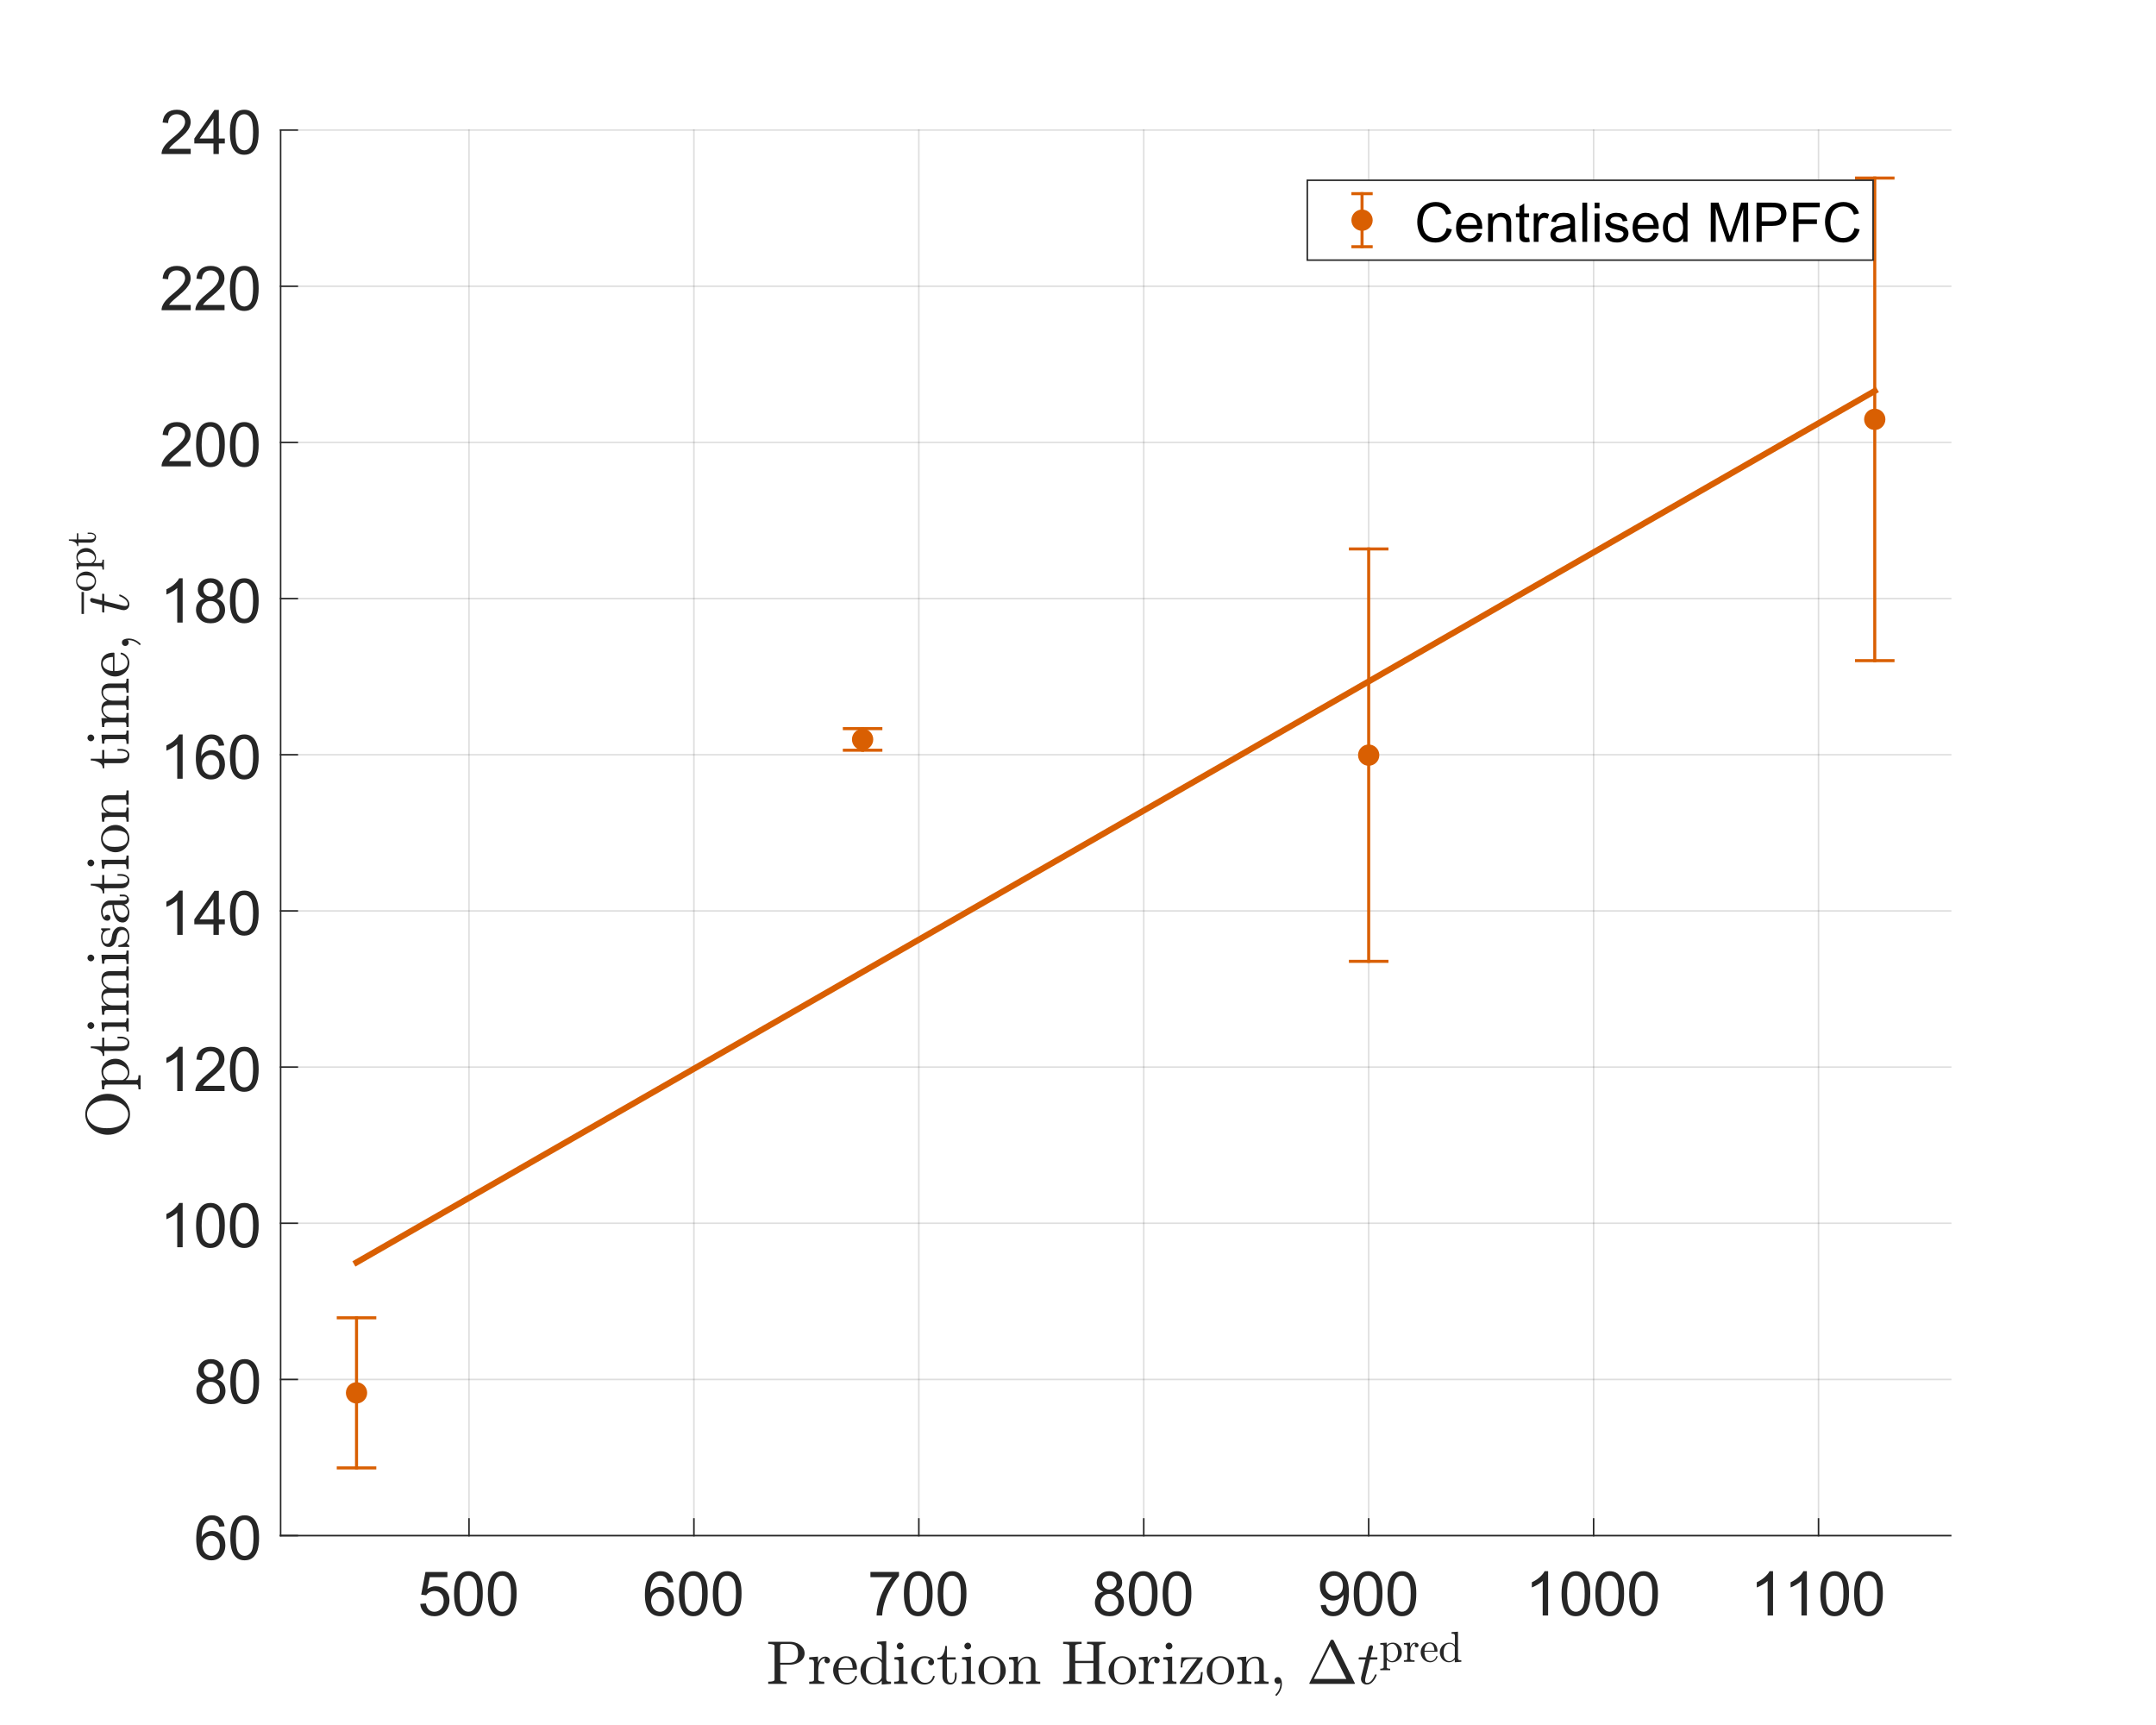 <?xml version="1.0"?>
<!DOCTYPE svg PUBLIC '-//W3C//DTD SVG 1.0//EN'
          'http://www.w3.org/TR/2001/REC-SVG-20010904/DTD/svg10.dtd'>
<svg xmlns:xlink="http://www.w3.org/1999/xlink" style="fill-opacity:1; color-rendering:auto; color-interpolation:auto; text-rendering:auto; stroke:black; stroke-linecap:square; stroke-miterlimit:10; shape-rendering:auto; stroke-opacity:1; fill:black; stroke-dasharray:none; font-weight:normal; stroke-width:1; font-family:'Dialog'; font-style:normal; stroke-linejoin:miter; font-size:12px; stroke-dashoffset:0; image-rendering:auto;" width="945" height="756" xmlns="http://www.w3.org/2000/svg"
><rect width="100%" height="100%" fill="#333333" stroke="none"/><!--Generated by the Batik Graphics2D SVG Generator--><defs id="genericDefs"
  /><g
  ><defs id="defs1"
    ><clipPath clipPathUnits="userSpaceOnUse" id="clipPath1"
      ><path d="M0 0 L945 0 L945 756 L0 756 L0 0 Z"
      /></clipPath
    ></defs
    ><g style="fill:white; stroke:white;"
    ><rect x="0" y="0" width="945" style="clip-path:url(#clipPath1); stroke:none;" height="756"
    /></g
    ><g style="fill:white; text-rendering:optimizeSpeed; color-rendering:optimizeSpeed; image-rendering:optimizeSpeed; shape-rendering:crispEdges; stroke:white; color-interpolation:sRGB;"
    ><rect x="0" width="945" height="756" y="0" style="stroke:none;"
      /><path style="stroke:none;" d="M123 673 L855 673 L855 57 L123 57 Z"
    /></g
    ><g style="stroke-linecap:butt; fill-opacity:0.149; fill:rgb(38,38,38); text-rendering:geometricPrecision; image-rendering:optimizeQuality; color-rendering:optimizeQuality; stroke-linejoin:round; stroke:rgb(38,38,38); color-interpolation:linearRGB; stroke-width:0.667; stroke-opacity:0.149;"
    ><line y2="57" style="fill:none;" x1="205.566" x2="205.566" y1="673"
      /><line y2="57" style="fill:none;" x1="304.151" x2="304.151" y1="673"
      /><line y2="57" style="fill:none;" x1="402.737" x2="402.737" y1="673"
      /><line y2="57" style="fill:none;" x1="501.323" x2="501.323" y1="673"
      /><line y2="57" style="fill:none;" x1="599.909" x2="599.909" y1="673"
      /><line y2="57" style="fill:none;" x1="698.495" x2="698.495" y1="673"
      /><line y2="57" style="fill:none;" x1="797.081" x2="797.081" y1="673"
      /><line y2="673" style="fill:none;" x1="855" x2="123" y1="673"
      /><line y2="604.556" style="fill:none;" x1="855" x2="123" y1="604.556"
      /><line y2="536.111" style="fill:none;" x1="855" x2="123" y1="536.111"
      /><line y2="467.667" style="fill:none;" x1="855" x2="123" y1="467.667"
      /><line y2="399.222" style="fill:none;" x1="855" x2="123" y1="399.222"
      /><line y2="330.778" style="fill:none;" x1="855" x2="123" y1="330.778"
      /><line y2="262.333" style="fill:none;" x1="855" x2="123" y1="262.333"
      /><line y2="193.889" style="fill:none;" x1="855" x2="123" y1="193.889"
      /><line y2="125.444" style="fill:none;" x1="855" x2="123" y1="125.444"
      /><line y2="57" style="fill:none;" x1="855" x2="123" y1="57"
      /><line x1="123" x2="855" y1="673" style="stroke-linecap:square; fill-opacity:1; fill:none; stroke-opacity:1;" y2="673"
      /><line x1="205.566" x2="205.566" y1="673" style="stroke-linecap:square; fill-opacity:1; fill:none; stroke-opacity:1;" y2="665.68"
      /><line x1="304.151" x2="304.151" y1="673" style="stroke-linecap:square; fill-opacity:1; fill:none; stroke-opacity:1;" y2="665.68"
      /><line x1="402.737" x2="402.737" y1="673" style="stroke-linecap:square; fill-opacity:1; fill:none; stroke-opacity:1;" y2="665.68"
      /><line x1="501.323" x2="501.323" y1="673" style="stroke-linecap:square; fill-opacity:1; fill:none; stroke-opacity:1;" y2="665.68"
      /><line x1="599.909" x2="599.909" y1="673" style="stroke-linecap:square; fill-opacity:1; fill:none; stroke-opacity:1;" y2="665.68"
      /><line x1="698.495" x2="698.495" y1="673" style="stroke-linecap:square; fill-opacity:1; fill:none; stroke-opacity:1;" y2="665.68"
      /><line x1="797.081" x2="797.081" y1="673" style="stroke-linecap:square; fill-opacity:1; fill:none; stroke-opacity:1;" y2="665.68"
    /></g
    ><g transform="translate(205.566,681)" style="font-size:26.667px; fill:rgb(38,38,38); text-rendering:geometricPrecision; color-rendering:optimizeQuality; image-rendering:optimizeQuality; stroke:rgb(38,38,38); color-interpolation:linearRGB;"
    ><path style="stroke:none;" d="M-21.375 21.938 L-18.891 21.719 Q-18.609 23.547 -17.602 24.461 Q-16.594 25.375 -15.172 25.375 Q-13.453 25.375 -12.266 24.086 Q-11.078 22.797 -11.078 20.656 Q-11.078 18.625 -12.219 17.453 Q-13.359 16.281 -15.203 16.281 Q-16.359 16.281 -17.281 16.805 Q-18.203 17.328 -18.734 18.156 L-20.953 17.859 L-19.078 7.938 L-9.469 7.938 L-9.469 10.203 L-17.188 10.203 L-18.234 15.391 Q-16.484 14.188 -14.578 14.188 Q-12.047 14.188 -10.305 15.938 Q-8.562 17.688 -8.562 20.453 Q-8.562 23.078 -10.094 24.984 Q-11.953 27.328 -15.172 27.328 Q-17.812 27.328 -19.477 25.852 Q-21.141 24.375 -21.375 21.938 ZM-6.55 17.469 Q-6.55 14.047 -5.847 11.953 Q-5.144 9.859 -3.753 8.727 Q-2.363 7.594 -0.253 7.594 Q1.309 7.594 2.481 8.219 Q3.653 8.844 4.419 10.023 Q5.184 11.203 5.614 12.898 Q6.044 14.594 6.044 17.469 Q6.044 20.875 5.348 22.961 Q4.653 25.047 3.262 26.188 Q1.872 27.328 -0.253 27.328 Q-3.05 27.328 -4.644 25.328 Q-6.55 22.906 -6.55 17.469 ZM-4.113 17.469 Q-4.113 22.234 -3.003 23.805 Q-1.894 25.375 -0.253 25.375 Q1.387 25.375 2.497 23.797 Q3.606 22.219 3.606 17.469 Q3.606 12.703 2.497 11.133 Q1.387 9.562 -0.284 9.562 Q-1.909 9.562 -2.894 10.938 Q-4.113 12.703 -4.113 17.469 ZM8.275 17.469 Q8.275 14.047 8.978 11.953 Q9.681 9.859 11.072 8.727 Q12.462 7.594 14.572 7.594 Q16.134 7.594 17.306 8.219 Q18.478 8.844 19.244 10.023 Q20.009 11.203 20.439 12.898 Q20.869 14.594 20.869 17.469 Q20.869 20.875 20.173 22.961 Q19.478 25.047 18.087 26.188 Q16.697 27.328 14.572 27.328 Q11.775 27.328 10.181 25.328 Q8.275 22.906 8.275 17.469 ZM10.712 17.469 Q10.712 22.234 11.822 23.805 Q12.931 25.375 14.572 25.375 Q16.212 25.375 17.322 23.797 Q18.431 22.219 18.431 17.469 Q18.431 12.703 17.322 11.133 Q16.212 9.562 14.54 9.562 Q12.915 9.562 11.931 10.938 Q10.712 12.703 10.712 17.469 Z"
    /></g
    ><g transform="translate(304.151,681)" style="font-size:26.667px; fill:rgb(38,38,38); text-rendering:geometricPrecision; color-rendering:optimizeQuality; image-rendering:optimizeQuality; stroke:rgb(38,38,38); color-interpolation:linearRGB;"
    ><path style="stroke:none;" d="M-9.062 12.406 L-11.422 12.594 Q-11.734 11.188 -12.328 10.562 Q-13.281 9.547 -14.688 9.547 Q-15.828 9.547 -16.688 10.172 Q-17.812 11 -18.453 12.562 Q-19.094 14.125 -19.125 17.031 Q-18.266 15.734 -17.031 15.102 Q-15.797 14.469 -14.438 14.469 Q-12.062 14.469 -10.391 16.211 Q-8.719 17.953 -8.719 20.719 Q-8.719 22.547 -9.508 24.109 Q-10.297 25.672 -11.664 26.5 Q-13.031 27.328 -14.781 27.328 Q-17.734 27.328 -19.609 25.148 Q-21.484 22.969 -21.484 17.953 Q-21.484 12.359 -19.422 9.812 Q-17.609 7.594 -14.547 7.594 Q-12.266 7.594 -10.812 8.875 Q-9.359 10.156 -9.062 12.406 ZM-18.75 20.734 Q-18.75 21.969 -18.234 23.086 Q-17.719 24.203 -16.781 24.789 Q-15.844 25.375 -14.812 25.375 Q-13.312 25.375 -12.234 24.164 Q-11.156 22.953 -11.156 20.875 Q-11.156 18.859 -12.219 17.711 Q-13.281 16.562 -14.906 16.562 Q-16.516 16.562 -17.633 17.711 Q-18.75 18.859 -18.75 20.734 ZM-6.55 17.469 Q-6.55 14.047 -5.847 11.953 Q-5.144 9.859 -3.753 8.727 Q-2.363 7.594 -0.253 7.594 Q1.309 7.594 2.481 8.219 Q3.653 8.844 4.419 10.023 Q5.184 11.203 5.614 12.898 Q6.044 14.594 6.044 17.469 Q6.044 20.875 5.348 22.961 Q4.653 25.047 3.262 26.188 Q1.872 27.328 -0.253 27.328 Q-3.05 27.328 -4.644 25.328 Q-6.55 22.906 -6.55 17.469 ZM-4.113 17.469 Q-4.113 22.234 -3.003 23.805 Q-1.894 25.375 -0.253 25.375 Q1.387 25.375 2.497 23.797 Q3.606 22.219 3.606 17.469 Q3.606 12.703 2.497 11.133 Q1.387 9.562 -0.284 9.562 Q-1.909 9.562 -2.894 10.938 Q-4.113 12.703 -4.113 17.469 ZM8.275 17.469 Q8.275 14.047 8.978 11.953 Q9.681 9.859 11.072 8.727 Q12.462 7.594 14.572 7.594 Q16.134 7.594 17.306 8.219 Q18.478 8.844 19.244 10.023 Q20.009 11.203 20.439 12.898 Q20.869 14.594 20.869 17.469 Q20.869 20.875 20.173 22.961 Q19.478 25.047 18.087 26.188 Q16.697 27.328 14.572 27.328 Q11.775 27.328 10.181 25.328 Q8.275 22.906 8.275 17.469 ZM10.712 17.469 Q10.712 22.234 11.822 23.805 Q12.931 25.375 14.572 25.375 Q16.212 25.375 17.322 23.797 Q18.431 22.219 18.431 17.469 Q18.431 12.703 17.322 11.133 Q16.212 9.562 14.54 9.562 Q12.915 9.562 11.931 10.938 Q10.712 12.703 10.712 17.469 Z"
    /></g
    ><g transform="translate(402.737,681)" style="font-size:26.667px; fill:rgb(38,38,38); text-rendering:geometricPrecision; color-rendering:optimizeQuality; image-rendering:optimizeQuality; stroke:rgb(38,38,38); color-interpolation:linearRGB;"
    ><path style="stroke:none;" d="M-21.219 10.203 L-21.219 7.922 L-8.703 7.922 L-8.703 9.766 Q-10.562 11.734 -12.375 14.992 Q-14.188 18.25 -15.172 21.688 Q-15.875 24.109 -16.078 27 L-18.516 27 Q-18.484 24.719 -17.625 21.492 Q-16.766 18.266 -15.164 15.266 Q-13.562 12.266 -11.75 10.203 L-21.219 10.203 ZM-6.55 17.469 Q-6.55 14.047 -5.847 11.953 Q-5.144 9.859 -3.753 8.727 Q-2.363 7.594 -0.253 7.594 Q1.309 7.594 2.481 8.219 Q3.653 8.844 4.419 10.023 Q5.184 11.203 5.614 12.898 Q6.044 14.594 6.044 17.469 Q6.044 20.875 5.348 22.961 Q4.653 25.047 3.262 26.188 Q1.872 27.328 -0.253 27.328 Q-3.05 27.328 -4.644 25.328 Q-6.55 22.906 -6.55 17.469 ZM-4.113 17.469 Q-4.113 22.234 -3.003 23.805 Q-1.894 25.375 -0.253 25.375 Q1.387 25.375 2.497 23.797 Q3.606 22.219 3.606 17.469 Q3.606 12.703 2.497 11.133 Q1.387 9.562 -0.284 9.562 Q-1.909 9.562 -2.894 10.938 Q-4.113 12.703 -4.113 17.469 ZM8.275 17.469 Q8.275 14.047 8.978 11.953 Q9.681 9.859 11.072 8.727 Q12.462 7.594 14.572 7.594 Q16.134 7.594 17.306 8.219 Q18.478 8.844 19.244 10.023 Q20.009 11.203 20.439 12.898 Q20.869 14.594 20.869 17.469 Q20.869 20.875 20.173 22.961 Q19.478 25.047 18.087 26.188 Q16.697 27.328 14.572 27.328 Q11.775 27.328 10.181 25.328 Q8.275 22.906 8.275 17.469 ZM10.712 17.469 Q10.712 22.234 11.822 23.805 Q12.931 25.375 14.572 25.375 Q16.212 25.375 17.322 23.797 Q18.431 22.219 18.431 17.469 Q18.431 12.703 17.322 11.133 Q16.212 9.562 14.54 9.562 Q12.915 9.562 11.931 10.938 Q10.712 12.703 10.712 17.469 Z"
    /></g
    ><g transform="translate(501.323,681)" style="font-size:26.667px; fill:rgb(38,38,38); text-rendering:geometricPrecision; color-rendering:optimizeQuality; image-rendering:optimizeQuality; stroke:rgb(38,38,38); color-interpolation:linearRGB;"
    ><path style="stroke:none;" d="M-17.734 16.516 Q-19.203 15.984 -19.914 14.977 Q-20.625 13.969 -20.625 12.578 Q-20.625 10.469 -19.109 9.031 Q-17.594 7.594 -15.078 7.594 Q-12.547 7.594 -11.008 9.062 Q-9.469 10.531 -9.469 12.641 Q-9.469 13.984 -10.172 14.984 Q-10.875 15.984 -12.312 16.516 Q-10.531 17.094 -9.602 18.391 Q-8.672 19.688 -8.672 21.469 Q-8.672 23.953 -10.422 25.641 Q-12.172 27.328 -15.031 27.328 Q-17.906 27.328 -19.656 25.633 Q-21.406 23.938 -21.406 21.406 Q-21.406 19.531 -20.453 18.258 Q-19.5 16.984 -17.734 16.516 ZM-18.203 12.5 Q-18.203 13.875 -17.32 14.742 Q-16.438 15.609 -15.031 15.609 Q-13.656 15.609 -12.781 14.742 Q-11.906 13.875 -11.906 12.625 Q-11.906 11.328 -12.805 10.438 Q-13.703 9.547 -15.047 9.547 Q-16.406 9.547 -17.305 10.414 Q-18.203 11.281 -18.203 12.5 ZM-18.969 21.422 Q-18.969 22.438 -18.484 23.391 Q-18 24.344 -17.055 24.859 Q-16.109 25.375 -15.016 25.375 Q-13.312 25.375 -12.203 24.281 Q-11.094 23.188 -11.094 21.5 Q-11.094 19.781 -12.234 18.664 Q-13.375 17.547 -15.094 17.547 Q-16.766 17.547 -17.867 18.656 Q-18.969 19.766 -18.969 21.422 ZM-6.55 17.469 Q-6.55 14.047 -5.847 11.953 Q-5.144 9.859 -3.753 8.727 Q-2.363 7.594 -0.253 7.594 Q1.309 7.594 2.481 8.219 Q3.653 8.844 4.419 10.023 Q5.184 11.203 5.614 12.898 Q6.044 14.594 6.044 17.469 Q6.044 20.875 5.348 22.961 Q4.653 25.047 3.262 26.188 Q1.872 27.328 -0.253 27.328 Q-3.05 27.328 -4.644 25.328 Q-6.55 22.906 -6.55 17.469 ZM-4.113 17.469 Q-4.113 22.234 -3.003 23.805 Q-1.894 25.375 -0.253 25.375 Q1.387 25.375 2.497 23.797 Q3.606 22.219 3.606 17.469 Q3.606 12.703 2.497 11.133 Q1.387 9.562 -0.284 9.562 Q-1.909 9.562 -2.894 10.938 Q-4.113 12.703 -4.113 17.469 ZM8.275 17.469 Q8.275 14.047 8.978 11.953 Q9.681 9.859 11.072 8.727 Q12.462 7.594 14.572 7.594 Q16.134 7.594 17.306 8.219 Q18.478 8.844 19.244 10.023 Q20.009 11.203 20.439 12.898 Q20.869 14.594 20.869 17.469 Q20.869 20.875 20.173 22.961 Q19.478 25.047 18.087 26.188 Q16.697 27.328 14.572 27.328 Q11.775 27.328 10.181 25.328 Q8.275 22.906 8.275 17.469 ZM10.712 17.469 Q10.712 22.234 11.822 23.805 Q12.931 25.375 14.572 25.375 Q16.212 25.375 17.322 23.797 Q18.431 22.219 18.431 17.469 Q18.431 12.703 17.322 11.133 Q16.212 9.562 14.54 9.562 Q12.915 9.562 11.931 10.938 Q10.712 12.703 10.712 17.469 Z"
    /></g
    ><g transform="translate(599.909,681)" style="font-size:26.667px; fill:rgb(38,38,38); text-rendering:geometricPrecision; color-rendering:optimizeQuality; image-rendering:optimizeQuality; stroke:rgb(38,38,38); color-interpolation:linearRGB;"
    ><path style="stroke:none;" d="M-21.016 22.531 L-18.75 22.312 Q-18.453 23.922 -17.633 24.648 Q-16.812 25.375 -15.531 25.375 Q-14.438 25.375 -13.617 24.875 Q-12.797 24.375 -12.266 23.539 Q-11.734 22.703 -11.383 21.281 Q-11.031 19.859 -11.031 18.375 Q-11.031 18.219 -11.047 17.906 Q-11.75 19.031 -12.984 19.742 Q-14.219 20.453 -15.656 20.453 Q-18.062 20.453 -19.719 18.711 Q-21.375 16.969 -21.375 14.125 Q-21.375 11.172 -19.641 9.383 Q-17.906 7.594 -15.297 7.594 Q-13.422 7.594 -11.859 8.609 Q-10.297 9.625 -9.484 11.5 Q-8.672 13.375 -8.672 16.938 Q-8.672 20.641 -9.477 22.836 Q-10.281 25.031 -11.867 26.18 Q-13.453 27.328 -15.594 27.328 Q-17.859 27.328 -19.297 26.07 Q-20.734 24.812 -21.016 22.531 ZM-11.312 14 Q-11.312 11.953 -12.398 10.758 Q-13.484 9.562 -15.016 9.562 Q-16.594 9.562 -17.766 10.852 Q-18.938 12.141 -18.938 14.203 Q-18.938 16.047 -17.828 17.195 Q-16.719 18.344 -15.078 18.344 Q-13.422 18.344 -12.367 17.195 Q-11.312 16.047 -11.312 14 ZM-6.55 17.469 Q-6.55 14.047 -5.847 11.953 Q-5.144 9.859 -3.753 8.727 Q-2.363 7.594 -0.253 7.594 Q1.309 7.594 2.481 8.219 Q3.653 8.844 4.419 10.023 Q5.184 11.203 5.614 12.898 Q6.044 14.594 6.044 17.469 Q6.044 20.875 5.348 22.961 Q4.653 25.047 3.262 26.188 Q1.872 27.328 -0.253 27.328 Q-3.05 27.328 -4.644 25.328 Q-6.55 22.906 -6.55 17.469 ZM-4.113 17.469 Q-4.113 22.234 -3.003 23.805 Q-1.894 25.375 -0.253 25.375 Q1.387 25.375 2.497 23.797 Q3.606 22.219 3.606 17.469 Q3.606 12.703 2.497 11.133 Q1.387 9.562 -0.284 9.562 Q-1.909 9.562 -2.894 10.938 Q-4.113 12.703 -4.113 17.469 ZM8.275 17.469 Q8.275 14.047 8.978 11.953 Q9.681 9.859 11.072 8.727 Q12.462 7.594 14.572 7.594 Q16.134 7.594 17.306 8.219 Q18.478 8.844 19.244 10.023 Q20.009 11.203 20.439 12.898 Q20.869 14.594 20.869 17.469 Q20.869 20.875 20.173 22.961 Q19.478 25.047 18.087 26.188 Q16.697 27.328 14.572 27.328 Q11.775 27.328 10.181 25.328 Q8.275 22.906 8.275 17.469 ZM10.712 17.469 Q10.712 22.234 11.822 23.805 Q12.931 25.375 14.572 25.375 Q16.212 25.375 17.322 23.797 Q18.431 22.219 18.431 17.469 Q18.431 12.703 17.322 11.133 Q16.212 9.562 14.54 9.562 Q12.915 9.562 11.931 10.938 Q10.712 12.703 10.712 17.469 Z"
    /></g
    ><g transform="translate(698.495,681)" style="font-size:26.667px; fill:rgb(38,38,38); text-rendering:geometricPrecision; color-rendering:optimizeQuality; image-rendering:optimizeQuality; stroke:rgb(38,38,38); color-interpolation:linearRGB;"
    ><path style="stroke:none;" d="M-19.938 27 L-22.312 27 L-22.312 11.875 Q-23.172 12.703 -24.562 13.516 Q-25.953 14.328 -27.062 14.734 L-27.062 12.438 Q-25.062 11.516 -23.578 10.18 Q-22.094 8.844 -21.469 7.594 L-19.938 7.594 L-19.938 27 ZM-14.05 17.469 Q-14.05 14.047 -13.347 11.953 Q-12.644 9.859 -11.253 8.727 Q-9.863 7.594 -7.753 7.594 Q-6.191 7.594 -5.019 8.219 Q-3.847 8.844 -3.081 10.023 Q-2.316 11.203 -1.886 12.898 Q-1.456 14.594 -1.456 17.469 Q-1.456 20.875 -2.152 22.961 Q-2.847 25.047 -4.238 26.188 Q-5.628 27.328 -7.753 27.328 Q-10.55 27.328 -12.144 25.328 Q-14.05 22.906 -14.05 17.469 ZM-11.613 17.469 Q-11.613 22.234 -10.503 23.805 Q-9.394 25.375 -7.753 25.375 Q-6.113 25.375 -5.003 23.797 Q-3.894 22.219 -3.894 17.469 Q-3.894 12.703 -5.003 11.133 Q-6.113 9.562 -7.784 9.562 Q-9.409 9.562 -10.394 10.938 Q-11.613 12.703 -11.613 17.469 ZM0.775 17.469 Q0.775 14.047 1.478 11.953 Q2.181 9.859 3.572 8.727 Q4.962 7.594 7.072 7.594 Q8.634 7.594 9.806 8.219 Q10.978 8.844 11.744 10.023 Q12.509 11.203 12.939 12.898 Q13.369 14.594 13.369 17.469 Q13.369 20.875 12.673 22.961 Q11.978 25.047 10.587 26.188 Q9.197 27.328 7.072 27.328 Q4.275 27.328 2.681 25.328 Q0.775 22.906 0.775 17.469 ZM3.212 17.469 Q3.212 22.234 4.322 23.805 Q5.431 25.375 7.072 25.375 Q8.712 25.375 9.822 23.797 Q10.931 22.219 10.931 17.469 Q10.931 12.703 9.822 11.133 Q8.712 9.562 7.04 9.562 Q5.415 9.562 4.431 10.938 Q3.212 12.703 3.212 17.469 ZM15.6 17.469 Q15.6 14.047 16.303 11.953 Q17.006 9.859 18.397 8.727 Q19.787 7.594 21.897 7.594 Q23.459 7.594 24.631 8.219 Q25.803 8.844 26.569 10.023 Q27.334 11.203 27.764 12.898 Q28.194 14.594 28.194 17.469 Q28.194 20.875 27.498 22.961 Q26.803 25.047 25.412 26.188 Q24.022 27.328 21.897 27.328 Q19.1 27.328 17.506 25.328 Q15.6 22.906 15.6 17.469 ZM18.037 17.469 Q18.037 22.234 19.147 23.805 Q20.256 25.375 21.897 25.375 Q23.537 25.375 24.647 23.797 Q25.756 22.219 25.756 17.469 Q25.756 12.703 24.647 11.133 Q23.537 9.562 21.865 9.562 Q20.24 9.562 19.256 10.938 Q18.037 12.703 18.037 17.469 Z"
    /></g
    ><g transform="translate(797.081,681)" style="font-size:26.667px; fill:rgb(38,38,38); text-rendering:geometricPrecision; color-rendering:optimizeQuality; image-rendering:optimizeQuality; stroke:rgb(38,38,38); color-interpolation:linearRGB;"
    ><path style="stroke:none;" d="M-19.938 27 L-22.312 27 L-22.312 11.875 Q-23.172 12.703 -24.562 13.516 Q-25.953 14.328 -27.062 14.734 L-27.062 12.438 Q-25.062 11.516 -23.578 10.18 Q-22.094 8.844 -21.469 7.594 L-19.938 7.594 L-19.938 27 ZM-5.113 27 L-7.488 27 L-7.488 11.875 Q-8.347 12.703 -9.738 13.516 Q-11.128 14.328 -12.238 14.734 L-12.238 12.438 Q-10.238 11.516 -8.753 10.18 Q-7.269 8.844 -6.644 7.594 L-5.113 7.594 L-5.113 27 ZM0.775 17.469 Q0.775 14.047 1.478 11.953 Q2.181 9.859 3.572 8.727 Q4.962 7.594 7.072 7.594 Q8.634 7.594 9.806 8.219 Q10.978 8.844 11.744 10.023 Q12.509 11.203 12.939 12.898 Q13.369 14.594 13.369 17.469 Q13.369 20.875 12.673 22.961 Q11.978 25.047 10.587 26.188 Q9.197 27.328 7.072 27.328 Q4.275 27.328 2.681 25.328 Q0.775 22.906 0.775 17.469 ZM3.212 17.469 Q3.212 22.234 4.322 23.805 Q5.431 25.375 7.072 25.375 Q8.712 25.375 9.822 23.797 Q10.931 22.219 10.931 17.469 Q10.931 12.703 9.822 11.133 Q8.712 9.562 7.04 9.562 Q5.415 9.562 4.431 10.938 Q3.212 12.703 3.212 17.469 ZM15.6 17.469 Q15.6 14.047 16.303 11.953 Q17.006 9.859 18.397 8.727 Q19.787 7.594 21.897 7.594 Q23.459 7.594 24.631 8.219 Q25.803 8.844 26.569 10.023 Q27.334 11.203 27.764 12.898 Q28.194 14.594 28.194 17.469 Q28.194 20.875 27.498 22.961 Q26.803 25.047 25.412 26.188 Q24.022 27.328 21.897 27.328 Q19.1 27.328 17.506 25.328 Q15.6 22.906 15.6 17.469 ZM18.037 17.469 Q18.037 22.234 19.147 23.805 Q20.256 25.375 21.897 25.375 Q23.537 25.375 24.647 23.797 Q25.756 22.219 25.756 17.469 Q25.756 12.703 24.647 11.133 Q23.537 9.562 21.865 9.562 Q20.24 9.562 19.256 10.938 Q18.037 12.703 18.037 17.469 Z"
    /></g
    ><g transform="translate(489,715.333)" style="font-size:26.667px; fill:rgb(38,38,38); text-rendering:geometricPrecision; image-rendering:optimizeQuality; color-rendering:optimizeQuality; font-family:'mwa_cmr10'; stroke:rgb(38,38,38); color-interpolation:linearRGB;"
    ><path style="stroke:none;" d="M-152.284 22.64 L-152.284 21.687 Q-149.502 21.687 -149.502 20.828 L-149.502 5.999 Q-149.502 5.14 -152.284 5.14 L-152.284 4.203 L-142.674 4.203 Q-141.19 4.203 -139.713 4.804 Q-138.237 5.406 -137.284 6.57 Q-136.331 7.734 -136.331 9.265 Q-136.331 10.781 -137.292 11.914 Q-138.252 13.046 -139.713 13.632 Q-141.174 14.218 -142.674 14.218 L-146.987 14.218 L-146.987 20.828 Q-146.987 21.687 -144.206 21.687 L-144.206 22.64 L-152.284 22.64 ZM-147.065 13.406 L-143.409 13.406 Q-141.909 13.406 -140.987 12.984 Q-140.065 12.562 -139.635 11.656 Q-139.206 10.749 -139.206 9.265 Q-139.206 7.078 -140.174 6.109 Q-141.143 5.14 -143.409 5.14 L-145.706 5.14 Q-146.19 5.14 -146.456 5.179 Q-146.721 5.218 -146.893 5.413 Q-147.065 5.609 -147.065 5.999 L-147.065 13.406 Z"
      /><path style="stroke:none;" d="M-134.323 22.64 L-134.323 21.687 Q-133.401 21.687 -132.807 21.546 Q-132.214 21.406 -132.214 20.828 L-132.214 13.468 Q-132.214 12.734 -132.432 12.414 Q-132.651 12.093 -133.057 12.023 Q-133.464 11.953 -134.323 11.953 L-134.323 10.999 L-130.464 10.703 L-130.464 13.343 Q-130.026 12.171 -129.221 11.437 Q-128.417 10.703 -127.276 10.703 Q-126.464 10.703 -125.831 11.179 Q-125.198 11.656 -125.198 12.437 Q-125.198 12.921 -125.55 13.289 Q-125.901 13.656 -126.417 13.656 Q-126.917 13.656 -127.276 13.296 Q-127.635 12.937 -127.635 12.437 Q-127.635 11.718 -127.12 11.406 L-127.276 11.406 Q-128.37 11.406 -129.057 12.195 Q-129.745 12.984 -130.042 14.164 Q-130.339 15.343 -130.339 16.406 L-130.339 20.828 Q-130.339 21.687 -127.714 21.687 L-127.714 22.64 L-134.323 22.64 Z"
      /><path style="stroke:none;" d="M-117.863 22.937 Q-119.504 22.937 -120.879 22.078 Q-122.254 21.218 -123.043 19.773 Q-123.832 18.328 -123.832 16.718 Q-123.832 15.14 -123.113 13.718 Q-122.394 12.296 -121.105 11.414 Q-119.816 10.531 -118.238 10.531 Q-117.004 10.531 -116.09 10.953 Q-115.175 11.374 -114.582 12.109 Q-113.988 12.843 -113.683 13.843 Q-113.379 14.843 -113.379 16.046 Q-113.379 16.406 -113.66 16.406 L-121.472 16.406 L-121.472 16.687 Q-121.472 18.937 -120.566 20.546 Q-119.66 22.156 -117.613 22.156 Q-116.785 22.156 -116.082 21.788 Q-115.379 21.421 -114.855 20.757 Q-114.332 20.093 -114.16 19.343 Q-114.129 19.249 -114.058 19.179 Q-113.988 19.109 -113.894 19.109 L-113.66 19.109 Q-113.379 19.109 -113.379 19.453 Q-113.754 20.984 -115.019 21.96 Q-116.285 22.937 -117.863 22.937 ZM-121.441 15.734 L-115.285 15.734 Q-115.285 14.718 -115.566 13.679 Q-115.847 12.64 -116.511 11.945 Q-117.175 11.249 -118.238 11.249 Q-119.769 11.249 -120.605 12.679 Q-121.441 14.109 -121.441 15.734 Z"
      /><path style="stroke:none;" d="M-106.136 22.937 Q-107.73 22.937 -109.05 22.078 Q-110.371 21.218 -111.105 19.804 Q-111.839 18.39 -111.839 16.812 Q-111.839 15.171 -111.042 13.773 Q-110.246 12.374 -108.871 11.539 Q-107.496 10.703 -105.855 10.703 Q-104.855 10.703 -103.972 11.124 Q-103.089 11.546 -102.449 12.281 L-102.449 6.656 Q-102.449 5.937 -102.667 5.617 Q-102.886 5.296 -103.284 5.218 Q-103.683 5.14 -104.542 5.14 L-104.542 4.203 L-100.542 3.906 L-100.542 20.187 Q-100.542 20.906 -100.331 21.226 Q-100.121 21.546 -99.714 21.617 Q-99.308 21.687 -98.449 21.687 L-98.449 22.64 L-102.527 22.937 L-102.527 21.249 Q-103.23 22.046 -104.191 22.492 Q-105.152 22.937 -106.136 22.937 ZM-108.886 20.296 Q-108.433 21.171 -107.659 21.703 Q-106.886 22.234 -105.98 22.234 Q-104.855 22.234 -103.917 21.585 Q-102.98 20.937 -102.527 19.906 L-102.527 13.437 Q-102.839 12.843 -103.324 12.374 Q-103.808 11.906 -104.409 11.656 Q-105.011 11.406 -105.683 11.406 Q-107.089 11.406 -107.949 12.203 Q-108.808 12.999 -109.144 14.242 Q-109.48 15.484 -109.48 16.843 Q-109.48 17.921 -109.371 18.726 Q-109.261 19.531 -108.886 20.296 Z"
      /><path style="stroke:none;" d="M-97.087 22.64 L-97.087 21.687 Q-96.165 21.687 -95.571 21.546 Q-94.978 21.406 -94.978 20.828 L-94.978 13.468 Q-94.978 12.421 -95.376 12.187 Q-95.774 11.953 -96.962 11.953 L-96.962 10.999 L-93.071 10.703 L-93.071 20.828 Q-93.071 21.406 -92.563 21.546 Q-92.056 21.687 -91.196 21.687 L-91.196 22.64 L-97.087 22.64 ZM-95.931 6.062 Q-95.931 5.468 -95.485 5.023 Q-95.04 4.578 -94.462 4.578 Q-94.071 4.578 -93.72 4.773 Q-93.368 4.968 -93.173 5.328 Q-92.978 5.687 -92.978 6.062 Q-92.978 6.656 -93.423 7.101 Q-93.868 7.546 -94.462 7.546 Q-95.04 7.546 -95.485 7.101 Q-95.931 6.656 -95.931 6.062 Z"
      /><path style="stroke:none;" d="M-83.789 22.937 Q-85.414 22.937 -86.75 22.093 Q-88.086 21.249 -88.851 19.828 Q-89.617 18.406 -89.617 16.812 Q-89.617 15.218 -88.859 13.757 Q-88.101 12.296 -86.758 11.414 Q-85.414 10.531 -83.789 10.531 Q-82.195 10.531 -80.898 11.156 Q-79.601 11.781 -79.601 13.187 Q-79.601 13.718 -79.976 14.109 Q-80.351 14.499 -80.898 14.499 Q-81.429 14.499 -81.812 14.109 Q-82.195 13.718 -82.195 13.187 Q-82.195 12.718 -81.89 12.367 Q-81.586 12.015 -81.133 11.921 Q-82.07 11.328 -83.758 11.328 Q-85.054 11.328 -85.844 12.187 Q-86.633 13.046 -86.945 14.312 Q-87.258 15.578 -87.258 16.812 Q-87.258 18.124 -86.875 19.343 Q-86.492 20.562 -85.625 21.359 Q-84.758 22.156 -83.461 22.156 Q-82.179 22.156 -81.281 21.367 Q-80.383 20.578 -80.054 19.312 Q-80.054 19.156 -79.836 19.156 L-79.508 19.156 Q-79.429 19.156 -79.367 19.234 Q-79.304 19.312 -79.304 19.39 L-79.304 19.468 Q-79.711 21.078 -80.922 22.007 Q-82.133 22.937 -83.789 22.937 Z"
      /><path style="stroke:none;" d="M-75.906 19.39 L-75.906 11.953 L-78.14 11.953 L-78.14 11.249 Q-76.374 11.249 -75.546 9.601 Q-74.718 7.953 -74.718 6.031 L-73.937 6.031 L-73.937 10.999 L-70.124 10.999 L-70.124 11.953 L-73.937 11.953 L-73.937 19.343 Q-73.937 20.468 -73.562 21.312 Q-73.187 22.156 -72.203 22.156 Q-71.281 22.156 -70.874 21.265 Q-70.468 20.374 -70.468 19.343 L-70.468 17.749 L-69.687 17.749 L-69.687 19.39 Q-69.687 20.234 -69.999 21.062 Q-70.312 21.89 -70.921 22.413 Q-71.531 22.937 -72.39 22.937 Q-74.015 22.937 -74.96 21.968 Q-75.906 20.999 -75.906 19.39 Z"
      /><path style="stroke:none;" d="M-67.457 22.64 L-67.457 21.687 Q-66.535 21.687 -65.942 21.546 Q-65.348 21.406 -65.348 20.828 L-65.348 13.468 Q-65.348 12.421 -65.746 12.187 Q-66.145 11.953 -67.332 11.953 L-67.332 10.999 L-63.442 10.703 L-63.442 20.828 Q-63.442 21.406 -62.934 21.546 Q-62.426 21.687 -61.567 21.687 L-61.567 22.64 L-67.457 22.64 ZM-66.301 6.062 Q-66.301 5.468 -65.856 5.023 Q-65.41 4.578 -64.832 4.578 Q-64.442 4.578 -64.09 4.773 Q-63.738 4.968 -63.543 5.328 Q-63.348 5.687 -63.348 6.062 Q-63.348 6.656 -63.793 7.101 Q-64.238 7.546 -64.832 7.546 Q-65.41 7.546 -65.856 7.101 Q-66.301 6.656 -66.301 6.062 Z"
      /><path style="stroke:none;" d="M-54.128 22.937 Q-55.753 22.937 -57.136 22.117 Q-58.519 21.296 -59.323 19.913 Q-60.128 18.531 -60.128 16.89 Q-60.128 15.656 -59.683 14.507 Q-59.237 13.359 -58.417 12.453 Q-57.597 11.546 -56.503 11.039 Q-55.409 10.531 -54.128 10.531 Q-52.472 10.531 -51.105 11.414 Q-49.737 12.296 -48.948 13.765 Q-48.159 15.234 -48.159 16.89 Q-48.159 18.515 -48.964 19.906 Q-49.769 21.296 -51.144 22.117 Q-52.519 22.937 -54.128 22.937 ZM-54.128 22.156 Q-51.972 22.156 -51.245 20.585 Q-50.519 19.015 -50.519 16.593 Q-50.519 15.234 -50.659 14.343 Q-50.8 13.453 -51.3 12.718 Q-51.597 12.281 -52.065 11.945 Q-52.534 11.609 -53.058 11.429 Q-53.581 11.249 -54.128 11.249 Q-54.972 11.249 -55.73 11.632 Q-56.487 12.015 -56.987 12.718 Q-57.487 13.484 -57.628 14.406 Q-57.769 15.328 -57.769 16.593 Q-57.769 18.109 -57.503 19.312 Q-57.237 20.515 -56.44 21.335 Q-55.644 22.156 -54.128 22.156 Z"
      /><path style="stroke:none;" d="M-46.748 22.64 L-46.748 21.687 Q-45.81 21.687 -45.224 21.546 Q-44.638 21.406 -44.638 20.828 L-44.638 13.468 Q-44.638 12.734 -44.849 12.414 Q-45.06 12.093 -45.474 12.023 Q-45.888 11.953 -46.748 11.953 L-46.748 10.999 L-42.826 10.703 L-42.826 13.343 Q-42.279 12.187 -41.216 11.445 Q-40.154 10.703 -38.904 10.703 Q-37.044 10.703 -36.099 11.601 Q-35.154 12.499 -35.154 14.343 L-35.154 20.828 Q-35.154 21.406 -34.56 21.546 Q-33.966 21.687 -33.044 21.687 L-33.044 22.64 L-39.232 22.64 L-39.232 21.687 Q-38.31 21.687 -37.716 21.546 Q-37.123 21.406 -37.123 20.828 L-37.123 14.421 Q-37.123 13.109 -37.505 12.257 Q-37.888 11.406 -39.06 11.406 Q-40.638 11.406 -41.646 12.656 Q-42.654 13.906 -42.654 15.515 L-42.654 20.828 Q-42.654 21.406 -42.06 21.546 Q-41.466 21.687 -40.56 21.687 L-40.56 22.64 L-46.748 22.64 Z"
      /><path style="stroke:none;" d="M-23.013 22.64 L-23.013 21.687 Q-20.231 21.687 -20.231 20.828 L-20.231 5.999 Q-20.231 5.14 -23.013 5.14 L-23.013 4.203 L-14.934 4.203 L-14.934 5.14 Q-17.716 5.14 -17.716 5.999 L-17.716 12.562 L-9.747 12.562 L-9.747 5.999 Q-9.747 5.14 -12.528 5.14 L-12.528 4.203 L-4.466 4.203 L-4.466 5.14 Q-7.231 5.14 -7.231 5.999 L-7.231 20.828 Q-7.231 21.687 -4.466 21.687 L-4.466 22.64 L-12.528 22.64 L-12.528 21.687 Q-9.747 21.687 -9.747 20.828 L-9.747 13.515 L-17.716 13.515 L-17.716 20.828 Q-17.716 21.687 -14.934 21.687 L-14.934 22.64 L-23.013 22.64 Z"
      /><path style="stroke:none;" d="M2.909 22.937 Q1.284 22.937 -0.099 22.117 Q-1.481 21.296 -2.286 19.913 Q-3.091 18.531 -3.091 16.89 Q-3.091 15.656 -2.645 14.507 Q-2.2 13.359 -1.38 12.453 Q-0.559 11.546 0.534 11.039 Q1.628 10.531 2.909 10.531 Q4.566 10.531 5.933 11.414 Q7.3 12.296 8.089 13.765 Q8.878 15.234 8.878 16.89 Q8.878 18.515 8.073 19.906 Q7.269 21.296 5.894 22.117 Q4.519 22.937 2.909 22.937 ZM2.909 22.156 Q5.066 22.156 5.792 20.585 Q6.519 19.015 6.519 16.593 Q6.519 15.234 6.378 14.343 Q6.237 13.453 5.737 12.718 Q5.441 12.281 4.972 11.945 Q4.503 11.609 3.98 11.429 Q3.456 11.249 2.909 11.249 Q2.066 11.249 1.308 11.632 Q0.55 12.015 0.05 12.718 Q-0.45 13.484 -0.591 14.406 Q-0.731 15.328 -0.731 16.593 Q-0.731 18.109 -0.466 19.312 Q-0.2 20.515 0.597 21.335 Q1.394 22.156 2.909 22.156 Z"
      /><path style="stroke:none;" d="M10.196 22.64 L10.196 21.687 Q11.118 21.687 11.711 21.546 Q12.305 21.406 12.305 20.828 L12.305 13.468 Q12.305 12.734 12.086 12.414 Q11.868 12.093 11.461 12.023 Q11.055 11.953 10.196 11.953 L10.196 10.999 L14.055 10.703 L14.055 13.343 Q14.493 12.171 15.297 11.437 Q16.102 10.703 17.243 10.703 Q18.055 10.703 18.688 11.179 Q19.321 11.656 19.321 12.437 Q19.321 12.921 18.969 13.289 Q18.618 13.656 18.102 13.656 Q17.602 13.656 17.243 13.296 Q16.883 12.937 16.883 12.437 Q16.883 11.718 17.399 11.406 L17.243 11.406 Q16.149 11.406 15.461 12.195 Q14.774 12.984 14.477 14.164 Q14.18 15.343 14.18 16.406 L14.18 20.828 Q14.18 21.687 16.805 21.687 L16.805 22.64 L10.196 22.64 Z"
      /><path style="stroke:none;" d="M20.765 22.64 L20.765 21.687 Q21.687 21.687 22.281 21.546 Q22.875 21.406 22.875 20.828 L22.875 13.468 Q22.875 12.421 22.476 12.187 Q22.078 11.953 20.89 11.953 L20.89 10.999 L24.781 10.703 L24.781 20.828 Q24.781 21.406 25.289 21.546 Q25.797 21.687 26.656 21.687 L26.656 22.64 L20.765 22.64 ZM21.922 6.062 Q21.922 5.468 22.367 5.023 Q22.812 4.578 23.39 4.578 Q23.781 4.578 24.132 4.773 Q24.484 4.968 24.679 5.328 Q24.875 5.687 24.875 6.062 Q24.875 6.656 24.429 7.101 Q23.984 7.546 23.39 7.546 Q22.812 7.546 22.367 7.101 Q21.922 6.656 21.922 6.062 Z"
      /><path style="stroke:none;" d="M28.407 22.64 Q28.095 22.64 28.095 22.343 L28.095 22.124 Q28.095 22.015 28.173 21.937 L35.719 11.718 L33.298 11.718 Q32.141 11.718 31.399 11.859 Q30.657 11.999 30.173 12.406 Q29.688 12.812 29.47 13.515 Q29.251 14.218 29.251 15.453 L28.485 15.453 L28.782 10.999 L37.829 10.999 Q37.938 10.999 38.024 11.085 Q38.11 11.171 38.11 11.296 L38.11 11.453 Q38.11 11.546 38.063 11.64 L30.516 21.859 L33.094 21.859 Q34.266 21.859 35.048 21.718 Q35.829 21.578 36.391 21.015 Q36.907 20.499 37.094 19.632 Q37.282 18.765 37.391 17.484 L38.173 17.484 L37.704 22.64 L28.407 22.64 Z"
      /><path style="stroke:none;" d="M45.946 22.937 Q44.321 22.937 42.939 22.117 Q41.556 21.296 40.751 19.913 Q39.946 18.531 39.946 16.89 Q39.946 15.656 40.392 14.507 Q40.837 13.359 41.657 12.453 Q42.478 11.546 43.571 11.039 Q44.665 10.531 45.946 10.531 Q47.603 10.531 48.97 11.414 Q50.337 12.296 51.126 13.765 Q51.915 15.234 51.915 16.89 Q51.915 18.515 51.11 19.906 Q50.306 21.296 48.931 22.117 Q47.556 22.937 45.946 22.937 ZM45.946 22.156 Q48.103 22.156 48.829 20.585 Q49.556 19.015 49.556 16.593 Q49.556 15.234 49.415 14.343 Q49.275 13.453 48.775 12.718 Q48.478 12.281 48.009 11.945 Q47.54 11.609 47.017 11.429 Q46.493 11.249 45.946 11.249 Q45.103 11.249 44.345 11.632 Q43.587 12.015 43.087 12.718 Q42.587 13.484 42.446 14.406 Q42.306 15.328 42.306 16.593 Q42.306 18.109 42.571 19.312 Q42.837 20.515 43.634 21.335 Q44.431 22.156 45.946 22.156 Z"
      /><path style="stroke:none;" d="M53.327 22.64 L53.327 21.687 Q54.264 21.687 54.85 21.546 Q55.436 21.406 55.436 20.828 L55.436 13.468 Q55.436 12.734 55.225 12.414 Q55.014 12.093 54.6 12.023 Q54.186 11.953 53.327 11.953 L53.327 10.999 L57.248 10.703 L57.248 13.343 Q57.795 12.187 58.858 11.445 Q59.92 10.703 61.17 10.703 Q63.03 10.703 63.975 11.601 Q64.92 12.499 64.92 14.343 L64.92 20.828 Q64.92 21.406 65.514 21.546 Q66.108 21.687 67.03 21.687 L67.03 22.64 L60.842 22.64 L60.842 21.687 Q61.764 21.687 62.358 21.546 Q62.952 21.406 62.952 20.828 L62.952 14.421 Q62.952 13.109 62.569 12.257 Q62.186 11.406 61.014 11.406 Q59.436 11.406 58.428 12.656 Q57.42 13.906 57.42 15.515 L57.42 20.828 Q57.42 21.406 58.014 21.546 Q58.608 21.687 59.514 21.687 L59.514 22.64 L53.327 22.64 Z"
      /><path style="stroke:none;" d="M70.016 27.499 Q70.016 27.39 70.126 27.281 Q71.095 26.343 71.641 25.117 Q72.188 23.89 72.188 22.531 L72.188 22.203 Q71.751 22.64 71.095 22.64 Q70.485 22.64 70.048 22.203 Q69.61 21.765 69.61 21.156 Q69.61 20.515 70.048 20.093 Q70.485 19.671 71.095 19.671 Q72.063 19.671 72.47 20.562 Q72.876 21.453 72.876 22.531 Q72.876 24.031 72.282 25.382 Q71.688 26.734 70.595 27.828 Q70.485 27.874 70.423 27.874 Q70.282 27.874 70.149 27.757 Q70.016 27.64 70.016 27.499 Z"
      /><path style="stroke:none;" d="M85.11 22.64 Q84.875 22.64 84.875 22.421 Q84.891 22.406 84.899 22.39 Q84.906 22.374 84.906 22.343 L94.203 3.609 Q94.313 3.312 94.688 3.312 L95.063 3.312 Q95.422 3.312 95.547 3.609 L104.844 22.343 Q104.86 22.359 104.86 22.382 Q104.86 22.406 104.86 22.421 Q104.86 22.64 104.641 22.64 L85.11 22.64 ZM86.891 20.484 L101.11 20.484 L94 6.14 L86.891 20.484 Z"
      /><path style="stroke:none;" d="M107.535 20.453 Q107.535 20.062 107.613 19.703 L109.566 11.953 L106.738 11.953 Q106.457 11.953 106.457 11.593 Q106.566 10.999 106.816 10.999 L109.801 10.999 L110.879 6.593 Q110.988 6.234 111.308 5.984 Q111.629 5.734 112.019 5.734 Q112.363 5.734 112.598 5.937 Q112.832 6.14 112.832 6.484 Q112.832 6.562 112.824 6.609 Q112.816 6.656 112.801 6.718 L111.723 10.999 L114.504 10.999 Q114.769 10.999 114.769 11.359 Q114.769 11.421 114.723 11.578 Q114.676 11.734 114.613 11.843 Q114.551 11.953 114.426 11.953 L111.473 11.953 L109.535 19.749 Q109.348 20.515 109.348 21.078 Q109.348 22.234 110.129 22.234 Q111.316 22.234 112.238 21.117 Q113.16 19.999 113.644 18.671 Q113.754 18.515 113.848 18.515 L114.176 18.515 Q114.285 18.515 114.355 18.585 Q114.426 18.656 114.426 18.749 Q114.426 18.796 114.394 18.828 Q113.801 20.468 112.668 21.703 Q111.535 22.937 110.066 22.937 Q109.004 22.937 108.269 22.242 Q107.535 21.546 107.535 20.453 Z"
      /><path style="stroke:none;" d="M115.977 16.65 L115.977 15.994 Q116.633 15.994 117.047 15.877 Q117.462 15.76 117.462 15.369 L117.462 6.213 Q117.462 5.697 117.094 5.564 Q116.727 5.432 115.977 5.432 L115.977 4.775 L118.79 4.572 L118.79 5.744 Q119.321 5.166 120.008 4.869 Q120.696 4.572 121.477 4.572 Q122.602 4.572 123.501 5.174 Q124.399 5.775 124.907 6.768 Q125.415 7.76 125.415 8.869 Q125.415 10.01 124.852 11.002 Q124.29 11.994 123.321 12.588 Q122.352 13.182 121.196 13.182 Q119.805 13.182 118.852 12.057 L118.852 15.369 Q118.852 15.76 119.274 15.877 Q119.696 15.994 120.337 15.994 L120.337 16.65 L115.977 16.65 ZM118.852 11.119 Q119.18 11.791 119.774 12.236 Q120.368 12.682 121.071 12.682 Q121.743 12.682 122.243 12.322 Q122.743 11.963 123.087 11.369 Q123.43 10.775 123.594 10.127 Q123.758 9.479 123.758 8.869 Q123.758 8.104 123.485 7.213 Q123.212 6.322 122.649 5.721 Q122.087 5.119 121.29 5.119 Q120.524 5.119 119.876 5.51 Q119.227 5.9 118.852 6.572 L118.852 11.119 Z"
      /><path style="stroke:none;" d="M126.348 12.963 L126.348 12.291 Q127.004 12.291 127.418 12.19 Q127.832 12.088 127.832 11.697 L127.832 6.51 Q127.832 5.994 127.684 5.768 Q127.535 5.541 127.246 5.486 Q126.957 5.432 126.348 5.432 L126.348 4.775 L129.066 4.572 L129.066 6.416 Q129.379 5.604 129.941 5.088 Q130.504 4.572 131.316 4.572 Q131.879 4.572 132.324 4.9 Q132.769 5.229 132.769 5.775 Q132.769 6.119 132.527 6.377 Q132.285 6.635 131.926 6.635 Q131.566 6.635 131.316 6.385 Q131.066 6.135 131.066 5.775 Q131.066 5.275 131.426 5.057 L131.316 5.057 Q130.551 5.057 130.066 5.611 Q129.582 6.166 129.371 6.994 Q129.16 7.822 129.16 8.572 L129.16 11.697 Q129.16 12.291 131.019 12.291 L131.019 12.963 L126.348 12.963 Z"
      /><path style="stroke:none;" d="M137.909 13.182 Q136.752 13.182 135.784 12.572 Q134.815 11.963 134.26 10.947 Q133.706 9.932 133.706 8.791 Q133.706 7.682 134.213 6.682 Q134.721 5.682 135.62 5.064 Q136.518 4.447 137.643 4.447 Q138.502 4.447 139.151 4.736 Q139.799 5.025 140.213 5.549 Q140.627 6.072 140.846 6.775 Q141.065 7.479 141.065 8.322 Q141.065 8.572 140.862 8.572 L135.362 8.572 L135.362 8.775 Q135.362 10.354 135.995 11.486 Q136.627 12.619 138.081 12.619 Q138.659 12.619 139.151 12.361 Q139.643 12.104 140.01 11.635 Q140.377 11.166 140.518 10.65 Q140.534 10.572 140.581 10.525 Q140.627 10.479 140.706 10.479 L140.862 10.479 Q141.065 10.479 141.065 10.713 Q140.784 11.791 139.893 12.486 Q139.002 13.182 137.909 13.182 ZM135.377 8.104 L139.721 8.104 Q139.721 7.385 139.518 6.65 Q139.315 5.916 138.854 5.432 Q138.393 4.947 137.643 4.947 Q136.565 4.947 135.971 5.955 Q135.377 6.963 135.377 8.104 Z"
      /><path style="stroke:none;" d="M146.111 13.182 Q144.986 13.182 144.057 12.572 Q143.127 11.963 142.611 10.971 Q142.096 9.979 142.096 8.869 Q142.096 7.713 142.658 6.721 Q143.221 5.729 144.189 5.15 Q145.158 4.572 146.314 4.572 Q147.002 4.572 147.627 4.861 Q148.252 5.15 148.705 5.666 L148.705 1.713 Q148.705 1.213 148.557 0.986 Q148.408 0.76 148.119 0.705 Q147.83 0.65 147.236 0.65 L147.236 -0.021 L150.049 -0.225 L150.049 11.244 Q150.049 11.744 150.197 11.971 Q150.346 12.197 150.627 12.244 Q150.908 12.291 151.518 12.291 L151.518 12.963 L148.658 13.182 L148.658 11.979 Q148.158 12.541 147.478 12.861 Q146.799 13.182 146.111 13.182 ZM144.174 11.307 Q144.502 11.932 145.041 12.307 Q145.58 12.682 146.221 12.682 Q147.002 12.682 147.666 12.221 Q148.33 11.76 148.658 11.041 L148.658 6.494 Q148.424 6.072 148.088 5.744 Q147.752 5.416 147.33 5.236 Q146.908 5.057 146.439 5.057 Q145.439 5.057 144.838 5.619 Q144.236 6.182 143.994 7.057 Q143.752 7.932 143.752 8.885 Q143.752 9.635 143.83 10.205 Q143.908 10.775 144.174 11.307 Z"
    /></g
    ><g style="fill:rgb(38,38,38); text-rendering:geometricPrecision; image-rendering:optimizeQuality; color-rendering:optimizeQuality; stroke-linejoin:round; stroke:rgb(38,38,38); color-interpolation:linearRGB; stroke-width:0.667;"
    ><line y2="57" style="fill:none;" x1="123" x2="123" y1="673"
      /><line y2="673" style="fill:none;" x1="123" x2="130.32" y1="673"
      /><line y2="604.556" style="fill:none;" x1="123" x2="130.32" y1="604.556"
      /><line y2="536.111" style="fill:none;" x1="123" x2="130.32" y1="536.111"
      /><line y2="467.667" style="fill:none;" x1="123" x2="130.32" y1="467.667"
      /><line y2="399.222" style="fill:none;" x1="123" x2="130.32" y1="399.222"
      /><line y2="330.778" style="fill:none;" x1="123" x2="130.32" y1="330.778"
      /><line y2="262.333" style="fill:none;" x1="123" x2="130.32" y1="262.333"
      /><line y2="193.889" style="fill:none;" x1="123" x2="130.32" y1="193.889"
      /><line y2="125.444" style="fill:none;" x1="123" x2="130.32" y1="125.444"
      /><line y2="57" style="fill:none;" x1="123" x2="130.32" y1="57"
    /></g
    ><g transform="translate(115,673)" style="font-size:26.667px; fill:rgb(38,38,38); text-rendering:geometricPrecision; color-rendering:optimizeQuality; image-rendering:optimizeQuality; stroke:rgb(38,38,38); color-interpolation:linearRGB;"
    ><path style="stroke:none;" d="M-16.562 -4.094 L-18.922 -3.906 Q-19.234 -5.312 -19.828 -5.938 Q-20.781 -6.953 -22.188 -6.953 Q-23.328 -6.953 -24.188 -6.328 Q-25.312 -5.5 -25.953 -3.938 Q-26.594 -2.375 -26.625 0.531 Q-25.766 -0.766 -24.531 -1.398 Q-23.297 -2.031 -21.938 -2.031 Q-19.562 -2.031 -17.891 -0.289 Q-16.219 1.453 -16.219 4.219 Q-16.219 6.047 -17.008 7.609 Q-17.797 9.172 -19.164 10 Q-20.531 10.828 -22.281 10.828 Q-25.234 10.828 -27.109 8.648 Q-28.984 6.469 -28.984 1.453 Q-28.984 -4.141 -26.922 -6.688 Q-25.109 -8.906 -22.047 -8.906 Q-19.766 -8.906 -18.312 -7.625 Q-16.859 -6.344 -16.562 -4.094 ZM-26.25 4.234 Q-26.25 5.469 -25.734 6.586 Q-25.219 7.703 -24.281 8.289 Q-23.344 8.875 -22.312 8.875 Q-20.812 8.875 -19.734 7.664 Q-18.656 6.453 -18.656 4.375 Q-18.656 2.359 -19.719 1.211 Q-20.781 0.062 -22.406 0.062 Q-24.016 0.062 -25.133 1.211 Q-26.25 2.359 -26.25 4.234 ZM-14.05 0.969 Q-14.05 -2.453 -13.347 -4.547 Q-12.644 -6.641 -11.253 -7.773 Q-9.863 -8.906 -7.753 -8.906 Q-6.191 -8.906 -5.019 -8.281 Q-3.847 -7.656 -3.081 -6.477 Q-2.316 -5.297 -1.886 -3.602 Q-1.456 -1.906 -1.456 0.969 Q-1.456 4.375 -2.152 6.461 Q-2.847 8.547 -4.238 9.688 Q-5.628 10.828 -7.753 10.828 Q-10.55 10.828 -12.144 8.828 Q-14.05 6.406 -14.05 0.969 ZM-11.613 0.969 Q-11.613 5.734 -10.503 7.305 Q-9.394 8.875 -7.753 8.875 Q-6.113 8.875 -5.003 7.297 Q-3.894 5.719 -3.894 0.969 Q-3.894 -3.797 -5.003 -5.367 Q-6.113 -6.938 -7.784 -6.938 Q-9.409 -6.938 -10.394 -5.562 Q-11.613 -3.797 -11.613 0.969 Z"
    /></g
    ><g transform="translate(115,604.556)" style="font-size:26.667px; fill:rgb(38,38,38); text-rendering:geometricPrecision; color-rendering:optimizeQuality; image-rendering:optimizeQuality; stroke:rgb(38,38,38); color-interpolation:linearRGB;"
    ><path style="stroke:none;" d="M-25.234 0.016 Q-26.703 -0.516 -27.414 -1.523 Q-28.125 -2.531 -28.125 -3.922 Q-28.125 -6.031 -26.609 -7.469 Q-25.094 -8.906 -22.578 -8.906 Q-20.047 -8.906 -18.508 -7.438 Q-16.969 -5.969 -16.969 -3.859 Q-16.969 -2.516 -17.672 -1.516 Q-18.375 -0.516 -19.812 0.016 Q-18.031 0.594 -17.102 1.891 Q-16.172 3.188 -16.172 4.969 Q-16.172 7.453 -17.922 9.141 Q-19.672 10.828 -22.531 10.828 Q-25.406 10.828 -27.156 9.133 Q-28.906 7.438 -28.906 4.906 Q-28.906 3.031 -27.953 1.758 Q-27 0.484 -25.234 0.016 ZM-25.703 -4 Q-25.703 -2.625 -24.82 -1.758 Q-23.938 -0.891 -22.531 -0.891 Q-21.156 -0.891 -20.281 -1.758 Q-19.406 -2.625 -19.406 -3.875 Q-19.406 -5.172 -20.305 -6.062 Q-21.203 -6.953 -22.547 -6.953 Q-23.906 -6.953 -24.805 -6.086 Q-25.703 -5.219 -25.703 -4 ZM-26.469 4.922 Q-26.469 5.938 -25.984 6.891 Q-25.5 7.844 -24.555 8.359 Q-23.609 8.875 -22.516 8.875 Q-20.812 8.875 -19.703 7.781 Q-18.594 6.688 -18.594 5 Q-18.594 3.281 -19.734 2.164 Q-20.875 1.047 -22.594 1.047 Q-24.266 1.047 -25.367 2.156 Q-26.469 3.266 -26.469 4.922 ZM-14.05 0.969 Q-14.05 -2.453 -13.347 -4.547 Q-12.644 -6.641 -11.253 -7.773 Q-9.863 -8.906 -7.753 -8.906 Q-6.191 -8.906 -5.019 -8.281 Q-3.847 -7.656 -3.081 -6.477 Q-2.316 -5.297 -1.886 -3.602 Q-1.456 -1.906 -1.456 0.969 Q-1.456 4.375 -2.152 6.461 Q-2.847 8.547 -4.238 9.688 Q-5.628 10.828 -7.753 10.828 Q-10.55 10.828 -12.144 8.828 Q-14.05 6.406 -14.05 0.969 ZM-11.613 0.969 Q-11.613 5.734 -10.503 7.305 Q-9.394 8.875 -7.753 8.875 Q-6.113 8.875 -5.003 7.297 Q-3.894 5.719 -3.894 0.969 Q-3.894 -3.797 -5.003 -5.367 Q-6.113 -6.938 -7.784 -6.938 Q-9.409 -6.938 -10.394 -5.562 Q-11.613 -3.797 -11.613 0.969 Z"
    /></g
    ><g transform="translate(115,536.111)" style="font-size:26.667px; fill:rgb(38,38,38); text-rendering:geometricPrecision; color-rendering:optimizeQuality; image-rendering:optimizeQuality; stroke:rgb(38,38,38); color-interpolation:linearRGB;"
    ><path style="stroke:none;" d="M-34.938 10.5 L-37.312 10.5 L-37.312 -4.625 Q-38.172 -3.797 -39.562 -2.984 Q-40.953 -2.172 -42.062 -1.766 L-42.062 -4.062 Q-40.062 -4.984 -38.578 -6.32 Q-37.094 -7.656 -36.469 -8.906 L-34.938 -8.906 L-34.938 10.5 ZM-29.05 0.969 Q-29.05 -2.453 -28.347 -4.547 Q-27.644 -6.641 -26.253 -7.773 Q-24.863 -8.906 -22.753 -8.906 Q-21.191 -8.906 -20.019 -8.281 Q-18.847 -7.656 -18.081 -6.477 Q-17.316 -5.297 -16.886 -3.602 Q-16.456 -1.906 -16.456 0.969 Q-16.456 4.375 -17.152 6.461 Q-17.847 8.547 -19.238 9.688 Q-20.628 10.828 -22.753 10.828 Q-25.55 10.828 -27.144 8.828 Q-29.05 6.406 -29.05 0.969 ZM-26.613 0.969 Q-26.613 5.734 -25.503 7.305 Q-24.394 8.875 -22.753 8.875 Q-21.113 8.875 -20.003 7.297 Q-18.894 5.719 -18.894 0.969 Q-18.894 -3.797 -20.003 -5.367 Q-21.113 -6.938 -22.784 -6.938 Q-24.409 -6.938 -25.394 -5.562 Q-26.613 -3.797 -26.613 0.969 ZM-14.225 0.969 Q-14.225 -2.453 -13.522 -4.547 Q-12.819 -6.641 -11.428 -7.773 Q-10.038 -8.906 -7.928 -8.906 Q-6.366 -8.906 -5.194 -8.281 Q-4.022 -7.656 -3.256 -6.477 Q-2.491 -5.297 -2.061 -3.602 Q-1.631 -1.906 -1.631 0.969 Q-1.631 4.375 -2.327 6.461 Q-3.022 8.547 -4.413 9.688 Q-5.803 10.828 -7.928 10.828 Q-10.725 10.828 -12.319 8.828 Q-14.225 6.406 -14.225 0.969 ZM-11.788 0.969 Q-11.788 5.734 -10.678 7.305 Q-9.569 8.875 -7.928 8.875 Q-6.288 8.875 -5.178 7.297 Q-4.069 5.719 -4.069 0.969 Q-4.069 -3.797 -5.178 -5.367 Q-6.288 -6.938 -7.96 -6.938 Q-9.585 -6.938 -10.569 -5.562 Q-11.788 -3.797 -11.788 0.969 Z"
    /></g
    ><g transform="translate(115,467.667)" style="font-size:26.667px; fill:rgb(38,38,38); text-rendering:geometricPrecision; color-rendering:optimizeQuality; image-rendering:optimizeQuality; stroke:rgb(38,38,38); color-interpolation:linearRGB;"
    ><path style="stroke:none;" d="M-34.938 10.5 L-37.312 10.5 L-37.312 -4.625 Q-38.172 -3.797 -39.562 -2.984 Q-40.953 -2.172 -42.062 -1.766 L-42.062 -4.062 Q-40.062 -4.984 -38.578 -6.32 Q-37.094 -7.656 -36.469 -8.906 L-34.938 -8.906 L-34.938 10.5 ZM-16.581 8.219 L-16.581 10.5 L-29.363 10.5 Q-29.378 9.641 -29.081 8.859 Q-28.597 7.547 -27.519 6.281 Q-26.441 5.016 -24.409 3.359 Q-21.269 0.766 -20.159 -0.742 Q-19.05 -2.25 -19.05 -3.594 Q-19.05 -5 -20.058 -5.969 Q-21.066 -6.938 -22.691 -6.938 Q-24.394 -6.938 -25.425 -5.914 Q-26.456 -4.891 -26.472 -3.062 L-28.909 -3.312 Q-28.659 -6.047 -27.027 -7.477 Q-25.394 -8.906 -22.628 -8.906 Q-19.847 -8.906 -18.23 -7.367 Q-16.613 -5.828 -16.613 -3.547 Q-16.613 -2.375 -17.089 -1.258 Q-17.566 -0.141 -18.659 1.102 Q-19.753 2.344 -22.316 4.5 Q-24.456 6.297 -25.058 6.938 Q-25.659 7.578 -26.066 8.219 L-16.581 8.219 ZM-14.225 0.969 Q-14.225 -2.453 -13.522 -4.547 Q-12.819 -6.641 -11.428 -7.773 Q-10.038 -8.906 -7.928 -8.906 Q-6.366 -8.906 -5.194 -8.281 Q-4.022 -7.656 -3.256 -6.477 Q-2.491 -5.297 -2.061 -3.602 Q-1.631 -1.906 -1.631 0.969 Q-1.631 4.375 -2.327 6.461 Q-3.022 8.547 -4.413 9.688 Q-5.803 10.828 -7.928 10.828 Q-10.725 10.828 -12.319 8.828 Q-14.225 6.406 -14.225 0.969 ZM-11.788 0.969 Q-11.788 5.734 -10.678 7.305 Q-9.569 8.875 -7.928 8.875 Q-6.288 8.875 -5.178 7.297 Q-4.069 5.719 -4.069 0.969 Q-4.069 -3.797 -5.178 -5.367 Q-6.288 -6.938 -7.96 -6.938 Q-9.585 -6.938 -10.569 -5.562 Q-11.788 -3.797 -11.788 0.969 Z"
    /></g
    ><g transform="translate(115,399.222)" style="font-size:26.667px; fill:rgb(38,38,38); text-rendering:geometricPrecision; color-rendering:optimizeQuality; image-rendering:optimizeQuality; stroke:rgb(38,38,38); color-interpolation:linearRGB;"
    ><path style="stroke:none;" d="M-34.938 10.5 L-37.312 10.5 L-37.312 -4.625 Q-38.172 -3.797 -39.562 -2.984 Q-40.953 -2.172 -42.062 -1.766 L-42.062 -4.062 Q-40.062 -4.984 -38.578 -6.32 Q-37.094 -7.656 -36.469 -8.906 L-34.938 -8.906 L-34.938 10.5 ZM-21.441 10.5 L-21.441 5.875 L-29.831 5.875 L-29.831 3.703 L-21.019 -8.828 L-19.081 -8.828 L-19.081 3.703 L-16.456 3.703 L-16.456 5.875 L-19.081 5.875 L-19.081 10.5 L-21.441 10.5 ZM-21.441 3.703 L-21.441 -5.016 L-27.503 3.703 L-21.441 3.703 ZM-14.225 0.969 Q-14.225 -2.453 -13.522 -4.547 Q-12.819 -6.641 -11.428 -7.773 Q-10.038 -8.906 -7.928 -8.906 Q-6.366 -8.906 -5.194 -8.281 Q-4.022 -7.656 -3.256 -6.477 Q-2.491 -5.297 -2.061 -3.602 Q-1.631 -1.906 -1.631 0.969 Q-1.631 4.375 -2.327 6.461 Q-3.022 8.547 -4.413 9.688 Q-5.803 10.828 -7.928 10.828 Q-10.725 10.828 -12.319 8.828 Q-14.225 6.406 -14.225 0.969 ZM-11.788 0.969 Q-11.788 5.734 -10.678 7.305 Q-9.569 8.875 -7.928 8.875 Q-6.288 8.875 -5.178 7.297 Q-4.069 5.719 -4.069 0.969 Q-4.069 -3.797 -5.178 -5.367 Q-6.288 -6.938 -7.96 -6.938 Q-9.585 -6.938 -10.569 -5.562 Q-11.788 -3.797 -11.788 0.969 Z"
    /></g
    ><g transform="translate(115,330.778)" style="font-size:26.667px; fill:rgb(38,38,38); text-rendering:geometricPrecision; color-rendering:optimizeQuality; image-rendering:optimizeQuality; stroke:rgb(38,38,38); color-interpolation:linearRGB;"
    ><path style="stroke:none;" d="M-34.938 10.5 L-37.312 10.5 L-37.312 -4.625 Q-38.172 -3.797 -39.562 -2.984 Q-40.953 -2.172 -42.062 -1.766 L-42.062 -4.062 Q-40.062 -4.984 -38.578 -6.32 Q-37.094 -7.656 -36.469 -8.906 L-34.938 -8.906 L-34.938 10.5 ZM-16.738 -4.094 L-19.097 -3.906 Q-19.409 -5.312 -20.003 -5.938 Q-20.956 -6.953 -22.363 -6.953 Q-23.503 -6.953 -24.363 -6.328 Q-25.488 -5.5 -26.128 -3.938 Q-26.769 -2.375 -26.8 0.531 Q-25.941 -0.766 -24.706 -1.398 Q-23.472 -2.031 -22.113 -2.031 Q-19.738 -2.031 -18.066 -0.289 Q-16.394 1.453 -16.394 4.219 Q-16.394 6.047 -17.183 7.609 Q-17.972 9.172 -19.339 10 Q-20.706 10.828 -22.456 10.828 Q-25.409 10.828 -27.284 8.648 Q-29.159 6.469 -29.159 1.453 Q-29.159 -4.141 -27.097 -6.688 Q-25.284 -8.906 -22.222 -8.906 Q-19.941 -8.906 -18.488 -7.625 Q-17.034 -6.344 -16.738 -4.094 ZM-26.425 4.234 Q-26.425 5.469 -25.909 6.586 Q-25.394 7.703 -24.456 8.289 Q-23.519 8.875 -22.488 8.875 Q-20.988 8.875 -19.909 7.664 Q-18.831 6.453 -18.831 4.375 Q-18.831 2.359 -19.894 1.211 Q-20.956 0.062 -22.581 0.062 Q-24.191 0.062 -25.308 1.211 Q-26.425 2.359 -26.425 4.234 ZM-14.225 0.969 Q-14.225 -2.453 -13.522 -4.547 Q-12.819 -6.641 -11.428 -7.773 Q-10.038 -8.906 -7.928 -8.906 Q-6.366 -8.906 -5.194 -8.281 Q-4.022 -7.656 -3.256 -6.477 Q-2.491 -5.297 -2.061 -3.602 Q-1.631 -1.906 -1.631 0.969 Q-1.631 4.375 -2.327 6.461 Q-3.022 8.547 -4.413 9.688 Q-5.803 10.828 -7.928 10.828 Q-10.725 10.828 -12.319 8.828 Q-14.225 6.406 -14.225 0.969 ZM-11.788 0.969 Q-11.788 5.734 -10.678 7.305 Q-9.569 8.875 -7.928 8.875 Q-6.288 8.875 -5.178 7.297 Q-4.069 5.719 -4.069 0.969 Q-4.069 -3.797 -5.178 -5.367 Q-6.288 -6.938 -7.96 -6.938 Q-9.585 -6.938 -10.569 -5.562 Q-11.788 -3.797 -11.788 0.969 Z"
    /></g
    ><g transform="translate(115,262.333)" style="font-size:26.667px; fill:rgb(38,38,38); text-rendering:geometricPrecision; color-rendering:optimizeQuality; image-rendering:optimizeQuality; stroke:rgb(38,38,38); color-interpolation:linearRGB;"
    ><path style="stroke:none;" d="M-34.938 10.5 L-37.312 10.5 L-37.312 -4.625 Q-38.172 -3.797 -39.562 -2.984 Q-40.953 -2.172 -42.062 -1.766 L-42.062 -4.062 Q-40.062 -4.984 -38.578 -6.32 Q-37.094 -7.656 -36.469 -8.906 L-34.938 -8.906 L-34.938 10.5 ZM-25.409 0.016 Q-26.878 -0.516 -27.589 -1.523 Q-28.3 -2.531 -28.3 -3.922 Q-28.3 -6.031 -26.784 -7.469 Q-25.269 -8.906 -22.753 -8.906 Q-20.222 -8.906 -18.683 -7.438 Q-17.144 -5.969 -17.144 -3.859 Q-17.144 -2.516 -17.847 -1.516 Q-18.55 -0.516 -19.988 0.016 Q-18.206 0.594 -17.277 1.891 Q-16.347 3.188 -16.347 4.969 Q-16.347 7.453 -18.097 9.141 Q-19.847 10.828 -22.706 10.828 Q-25.581 10.828 -27.331 9.133 Q-29.081 7.438 -29.081 4.906 Q-29.081 3.031 -28.128 1.758 Q-27.175 0.484 -25.409 0.016 ZM-25.878 -4 Q-25.878 -2.625 -24.995 -1.758 Q-24.113 -0.891 -22.706 -0.891 Q-21.331 -0.891 -20.456 -1.758 Q-19.581 -2.625 -19.581 -3.875 Q-19.581 -5.172 -20.48 -6.062 Q-21.378 -6.953 -22.722 -6.953 Q-24.081 -6.953 -24.98 -6.086 Q-25.878 -5.219 -25.878 -4 ZM-26.644 4.922 Q-26.644 5.938 -26.159 6.891 Q-25.675 7.844 -24.73 8.359 Q-23.784 8.875 -22.691 8.875 Q-20.988 8.875 -19.878 7.781 Q-18.769 6.688 -18.769 5 Q-18.769 3.281 -19.909 2.164 Q-21.05 1.047 -22.769 1.047 Q-24.441 1.047 -25.542 2.156 Q-26.644 3.266 -26.644 4.922 ZM-14.225 0.969 Q-14.225 -2.453 -13.522 -4.547 Q-12.819 -6.641 -11.428 -7.773 Q-10.038 -8.906 -7.928 -8.906 Q-6.366 -8.906 -5.194 -8.281 Q-4.022 -7.656 -3.256 -6.477 Q-2.491 -5.297 -2.061 -3.602 Q-1.631 -1.906 -1.631 0.969 Q-1.631 4.375 -2.327 6.461 Q-3.022 8.547 -4.413 9.688 Q-5.803 10.828 -7.928 10.828 Q-10.725 10.828 -12.319 8.828 Q-14.225 6.406 -14.225 0.969 ZM-11.788 0.969 Q-11.788 5.734 -10.678 7.305 Q-9.569 8.875 -7.928 8.875 Q-6.288 8.875 -5.178 7.297 Q-4.069 5.719 -4.069 0.969 Q-4.069 -3.797 -5.178 -5.367 Q-6.288 -6.938 -7.96 -6.938 Q-9.585 -6.938 -10.569 -5.562 Q-11.788 -3.797 -11.788 0.969 Z"
    /></g
    ><g transform="translate(115,193.889)" style="font-size:26.667px; fill:rgb(38,38,38); text-rendering:geometricPrecision; color-rendering:optimizeQuality; image-rendering:optimizeQuality; stroke:rgb(38,38,38); color-interpolation:linearRGB;"
    ><path style="stroke:none;" d="M-31.406 8.219 L-31.406 10.5 L-44.188 10.5 Q-44.203 9.641 -43.906 8.859 Q-43.422 7.547 -42.344 6.281 Q-41.266 5.016 -39.234 3.359 Q-36.094 0.766 -34.984 -0.742 Q-33.875 -2.25 -33.875 -3.594 Q-33.875 -5 -34.883 -5.969 Q-35.891 -6.938 -37.516 -6.938 Q-39.219 -6.938 -40.25 -5.914 Q-41.281 -4.891 -41.297 -3.062 L-43.734 -3.312 Q-43.484 -6.047 -41.852 -7.477 Q-40.219 -8.906 -37.453 -8.906 Q-34.672 -8.906 -33.055 -7.367 Q-31.438 -5.828 -31.438 -3.547 Q-31.438 -2.375 -31.914 -1.258 Q-32.391 -0.141 -33.484 1.102 Q-34.578 2.344 -37.141 4.5 Q-39.281 6.297 -39.883 6.938 Q-40.484 7.578 -40.891 8.219 L-31.406 8.219 ZM-29.05 0.969 Q-29.05 -2.453 -28.347 -4.547 Q-27.644 -6.641 -26.253 -7.773 Q-24.863 -8.906 -22.753 -8.906 Q-21.191 -8.906 -20.019 -8.281 Q-18.847 -7.656 -18.081 -6.477 Q-17.316 -5.297 -16.886 -3.602 Q-16.456 -1.906 -16.456 0.969 Q-16.456 4.375 -17.152 6.461 Q-17.847 8.547 -19.238 9.688 Q-20.628 10.828 -22.753 10.828 Q-25.55 10.828 -27.144 8.828 Q-29.05 6.406 -29.05 0.969 ZM-26.613 0.969 Q-26.613 5.734 -25.503 7.305 Q-24.394 8.875 -22.753 8.875 Q-21.113 8.875 -20.003 7.297 Q-18.894 5.719 -18.894 0.969 Q-18.894 -3.797 -20.003 -5.367 Q-21.113 -6.938 -22.784 -6.938 Q-24.409 -6.938 -25.394 -5.562 Q-26.613 -3.797 -26.613 0.969 ZM-14.225 0.969 Q-14.225 -2.453 -13.522 -4.547 Q-12.819 -6.641 -11.428 -7.773 Q-10.038 -8.906 -7.928 -8.906 Q-6.366 -8.906 -5.194 -8.281 Q-4.022 -7.656 -3.256 -6.477 Q-2.491 -5.297 -2.061 -3.602 Q-1.631 -1.906 -1.631 0.969 Q-1.631 4.375 -2.327 6.461 Q-3.022 8.547 -4.413 9.688 Q-5.803 10.828 -7.928 10.828 Q-10.725 10.828 -12.319 8.828 Q-14.225 6.406 -14.225 0.969 ZM-11.788 0.969 Q-11.788 5.734 -10.678 7.305 Q-9.569 8.875 -7.928 8.875 Q-6.288 8.875 -5.178 7.297 Q-4.069 5.719 -4.069 0.969 Q-4.069 -3.797 -5.178 -5.367 Q-6.288 -6.938 -7.96 -6.938 Q-9.585 -6.938 -10.569 -5.562 Q-11.788 -3.797 -11.788 0.969 Z"
    /></g
    ><g transform="translate(115,125.444)" style="font-size:26.667px; fill:rgb(38,38,38); text-rendering:geometricPrecision; color-rendering:optimizeQuality; image-rendering:optimizeQuality; stroke:rgb(38,38,38); color-interpolation:linearRGB;"
    ><path style="stroke:none;" d="M-31.406 8.219 L-31.406 10.5 L-44.188 10.5 Q-44.203 9.641 -43.906 8.859 Q-43.422 7.547 -42.344 6.281 Q-41.266 5.016 -39.234 3.359 Q-36.094 0.766 -34.984 -0.742 Q-33.875 -2.25 -33.875 -3.594 Q-33.875 -5 -34.883 -5.969 Q-35.891 -6.938 -37.516 -6.938 Q-39.219 -6.938 -40.25 -5.914 Q-41.281 -4.891 -41.297 -3.062 L-43.734 -3.312 Q-43.484 -6.047 -41.852 -7.477 Q-40.219 -8.906 -37.453 -8.906 Q-34.672 -8.906 -33.055 -7.367 Q-31.438 -5.828 -31.438 -3.547 Q-31.438 -2.375 -31.914 -1.258 Q-32.391 -0.141 -33.484 1.102 Q-34.578 2.344 -37.141 4.5 Q-39.281 6.297 -39.883 6.938 Q-40.484 7.578 -40.891 8.219 L-31.406 8.219 ZM-16.581 8.219 L-16.581 10.5 L-29.363 10.5 Q-29.378 9.641 -29.081 8.859 Q-28.597 7.547 -27.519 6.281 Q-26.441 5.016 -24.409 3.359 Q-21.269 0.766 -20.159 -0.742 Q-19.05 -2.25 -19.05 -3.594 Q-19.05 -5 -20.058 -5.969 Q-21.066 -6.938 -22.691 -6.938 Q-24.394 -6.938 -25.425 -5.914 Q-26.456 -4.891 -26.472 -3.062 L-28.909 -3.312 Q-28.659 -6.047 -27.027 -7.477 Q-25.394 -8.906 -22.628 -8.906 Q-19.847 -8.906 -18.23 -7.367 Q-16.613 -5.828 -16.613 -3.547 Q-16.613 -2.375 -17.089 -1.258 Q-17.566 -0.141 -18.659 1.102 Q-19.753 2.344 -22.316 4.5 Q-24.456 6.297 -25.058 6.938 Q-25.659 7.578 -26.066 8.219 L-16.581 8.219 ZM-14.225 0.969 Q-14.225 -2.453 -13.522 -4.547 Q-12.819 -6.641 -11.428 -7.773 Q-10.038 -8.906 -7.928 -8.906 Q-6.366 -8.906 -5.194 -8.281 Q-4.022 -7.656 -3.256 -6.477 Q-2.491 -5.297 -2.061 -3.602 Q-1.631 -1.906 -1.631 0.969 Q-1.631 4.375 -2.327 6.461 Q-3.022 8.547 -4.413 9.688 Q-5.803 10.828 -7.928 10.828 Q-10.725 10.828 -12.319 8.828 Q-14.225 6.406 -14.225 0.969 ZM-11.788 0.969 Q-11.788 5.734 -10.678 7.305 Q-9.569 8.875 -7.928 8.875 Q-6.288 8.875 -5.178 7.297 Q-4.069 5.719 -4.069 0.969 Q-4.069 -3.797 -5.178 -5.367 Q-6.288 -6.938 -7.96 -6.938 Q-9.585 -6.938 -10.569 -5.562 Q-11.788 -3.797 -11.788 0.969 Z"
    /></g
    ><g transform="translate(115,57)" style="font-size:26.667px; fill:rgb(38,38,38); text-rendering:geometricPrecision; color-rendering:optimizeQuality; image-rendering:optimizeQuality; stroke:rgb(38,38,38); color-interpolation:linearRGB;"
    ><path style="stroke:none;" d="M-31.406 8.219 L-31.406 10.5 L-44.188 10.5 Q-44.203 9.641 -43.906 8.859 Q-43.422 7.547 -42.344 6.281 Q-41.266 5.016 -39.234 3.359 Q-36.094 0.766 -34.984 -0.742 Q-33.875 -2.25 -33.875 -3.594 Q-33.875 -5 -34.883 -5.969 Q-35.891 -6.938 -37.516 -6.938 Q-39.219 -6.938 -40.25 -5.914 Q-41.281 -4.891 -41.297 -3.062 L-43.734 -3.312 Q-43.484 -6.047 -41.852 -7.477 Q-40.219 -8.906 -37.453 -8.906 Q-34.672 -8.906 -33.055 -7.367 Q-31.438 -5.828 -31.438 -3.547 Q-31.438 -2.375 -31.914 -1.258 Q-32.391 -0.141 -33.484 1.102 Q-34.578 2.344 -37.141 4.5 Q-39.281 6.297 -39.883 6.938 Q-40.484 7.578 -40.891 8.219 L-31.406 8.219 ZM-21.441 10.5 L-21.441 5.875 L-29.831 5.875 L-29.831 3.703 L-21.019 -8.828 L-19.081 -8.828 L-19.081 3.703 L-16.456 3.703 L-16.456 5.875 L-19.081 5.875 L-19.081 10.5 L-21.441 10.5 ZM-21.441 3.703 L-21.441 -5.016 L-27.503 3.703 L-21.441 3.703 ZM-14.225 0.969 Q-14.225 -2.453 -13.522 -4.547 Q-12.819 -6.641 -11.428 -7.773 Q-10.038 -8.906 -7.928 -8.906 Q-6.366 -8.906 -5.194 -8.281 Q-4.022 -7.656 -3.256 -6.477 Q-2.491 -5.297 -2.061 -3.602 Q-1.631 -1.906 -1.631 0.969 Q-1.631 4.375 -2.327 6.461 Q-3.022 8.547 -4.413 9.688 Q-5.803 10.828 -7.928 10.828 Q-10.725 10.828 -12.319 8.828 Q-14.225 6.406 -14.225 0.969 ZM-11.788 0.969 Q-11.788 5.734 -10.678 7.305 Q-9.569 8.875 -7.928 8.875 Q-6.288 8.875 -5.178 7.297 Q-4.069 5.719 -4.069 0.969 Q-4.069 -3.797 -5.178 -5.367 Q-6.288 -6.938 -7.96 -6.938 Q-9.585 -6.938 -10.569 -5.562 Q-11.788 -3.797 -11.788 0.969 Z"
    /></g
    ><g transform="translate(66,365) rotate(-90)" style="font-size:26.667px; fill:rgb(38,38,38); text-rendering:geometricPrecision; image-rendering:optimizeQuality; color-rendering:optimizeQuality; font-family:'mwa_cmr10'; stroke:rgb(38,38,38); color-interpolation:linearRGB;"
    ><path style="stroke:none;" d="M-123.352 -9.006 Q-125.915 -9.006 -127.962 -10.373 Q-130.008 -11.741 -131.173 -13.998 Q-132.337 -16.256 -132.337 -18.756 Q-132.337 -20.6 -131.673 -22.405 Q-131.008 -24.209 -129.813 -25.608 Q-128.618 -27.006 -126.946 -27.819 Q-125.274 -28.631 -123.352 -28.631 Q-121.43 -28.631 -119.751 -27.811 Q-118.071 -26.991 -116.868 -25.577 Q-115.665 -24.163 -115.024 -22.413 Q-114.383 -20.663 -114.383 -18.756 Q-114.383 -16.256 -115.54 -13.998 Q-116.696 -11.741 -118.758 -10.373 Q-120.821 -9.006 -123.352 -9.006 ZM-127.821 -12.506 Q-127.04 -11.272 -125.876 -10.545 Q-124.712 -9.819 -123.352 -9.819 Q-122.462 -9.819 -121.61 -10.17 Q-120.758 -10.522 -120.071 -11.139 Q-119.383 -11.756 -118.883 -12.506 Q-117.274 -14.944 -117.274 -19.178 Q-117.274 -23.069 -118.883 -25.334 Q-119.68 -26.475 -120.86 -27.163 Q-122.04 -27.85 -123.352 -27.85 Q-124.665 -27.85 -125.852 -27.163 Q-127.04 -26.475 -127.821 -25.334 Q-128.462 -24.459 -128.813 -23.467 Q-129.165 -22.475 -129.305 -21.405 Q-129.446 -20.334 -129.446 -19.178 Q-129.446 -17.959 -129.305 -16.795 Q-129.165 -15.631 -128.79 -14.506 Q-128.415 -13.381 -127.821 -12.506 Z"
      /><path style="stroke:none;" d="M-112.408 -4.366 L-112.408 -5.303 Q-111.486 -5.303 -110.893 -5.46 Q-110.299 -5.616 -110.299 -6.178 L-110.299 -19.178 Q-110.299 -19.928 -110.83 -20.108 Q-111.361 -20.288 -112.408 -20.288 L-112.408 -21.241 L-108.424 -21.538 L-108.424 -19.85 Q-107.674 -20.678 -106.697 -21.108 Q-105.721 -21.538 -104.611 -21.538 Q-103.018 -21.538 -101.736 -20.67 Q-100.455 -19.803 -99.736 -18.397 Q-99.018 -16.991 -99.018 -15.428 Q-99.018 -13.788 -99.814 -12.381 Q-100.611 -10.975 -101.986 -10.139 Q-103.361 -9.303 -105.018 -9.303 Q-106.986 -9.303 -108.346 -10.897 L-108.346 -6.178 Q-108.346 -5.616 -107.744 -5.46 Q-107.143 -5.303 -106.236 -5.303 L-106.236 -4.366 L-112.408 -4.366 ZM-108.346 -12.225 Q-107.861 -11.256 -107.018 -10.631 Q-106.174 -10.006 -105.174 -10.006 Q-104.236 -10.006 -103.518 -10.506 Q-102.799 -11.006 -102.314 -11.85 Q-101.83 -12.694 -101.596 -13.623 Q-101.361 -14.553 -101.361 -15.428 Q-101.361 -16.506 -101.752 -17.764 Q-102.143 -19.022 -102.939 -19.889 Q-103.736 -20.756 -104.877 -20.756 Q-105.971 -20.756 -106.885 -20.194 Q-107.799 -19.631 -108.346 -18.678 L-108.346 -12.225 Z"
      /><path style="stroke:none;" d="M-95.546 -12.85 L-95.546 -20.288 L-97.781 -20.288 L-97.781 -20.991 Q-96.015 -20.991 -95.187 -22.639 Q-94.359 -24.288 -94.359 -26.209 L-93.578 -26.209 L-93.578 -21.241 L-89.765 -21.241 L-89.765 -20.288 L-93.578 -20.288 L-93.578 -12.897 Q-93.578 -11.772 -93.203 -10.928 Q-92.828 -10.085 -91.843 -10.085 Q-90.921 -10.085 -90.515 -10.975 Q-90.109 -11.866 -90.109 -12.897 L-90.109 -14.491 L-89.328 -14.491 L-89.328 -12.85 Q-89.328 -12.006 -89.64 -11.178 Q-89.953 -10.35 -90.562 -9.827 Q-91.171 -9.303 -92.031 -9.303 Q-93.656 -9.303 -94.601 -10.272 Q-95.546 -11.241 -95.546 -12.85 Z"
      /><path style="stroke:none;" d="M-87.098 -9.6 L-87.098 -10.553 Q-86.176 -10.553 -85.582 -10.694 Q-84.989 -10.835 -84.989 -11.413 L-84.989 -18.772 Q-84.989 -19.819 -85.387 -20.053 Q-85.785 -20.288 -86.973 -20.288 L-86.973 -21.241 L-83.082 -21.538 L-83.082 -11.413 Q-83.082 -10.835 -82.575 -10.694 Q-82.067 -10.553 -81.207 -10.553 L-81.207 -9.6 L-87.098 -9.6 ZM-85.942 -26.178 Q-85.942 -26.772 -85.496 -27.217 Q-85.051 -27.663 -84.473 -27.663 Q-84.082 -27.663 -83.731 -27.467 Q-83.379 -27.272 -83.184 -26.913 Q-82.989 -26.553 -82.989 -26.178 Q-82.989 -25.584 -83.434 -25.139 Q-83.879 -24.694 -84.473 -24.694 Q-85.051 -24.694 -85.496 -25.139 Q-85.942 -25.584 -85.942 -26.178 Z"
      /><path style="stroke:none;" d="M-79.722 -9.6 L-79.722 -10.553 Q-78.784 -10.553 -78.198 -10.694 Q-77.612 -10.835 -77.612 -11.413 L-77.612 -18.772 Q-77.612 -19.506 -77.823 -19.827 Q-78.034 -20.147 -78.448 -20.217 Q-78.862 -20.288 -79.722 -20.288 L-79.722 -21.241 L-75.8 -21.538 L-75.8 -18.897 Q-75.253 -20.053 -74.191 -20.795 Q-73.128 -21.538 -71.878 -21.538 Q-68.769 -21.538 -68.237 -19.006 Q-67.691 -20.131 -66.651 -20.834 Q-65.612 -21.538 -64.362 -21.538 Q-63.144 -21.538 -62.308 -21.139 Q-61.472 -20.741 -61.05 -19.928 Q-60.628 -19.116 -60.628 -17.897 L-60.628 -11.413 Q-60.628 -10.835 -60.026 -10.694 Q-59.425 -10.553 -58.519 -10.553 L-58.519 -9.6 L-64.691 -9.6 L-64.691 -10.553 Q-63.769 -10.553 -63.175 -10.694 Q-62.581 -10.835 -62.581 -11.413 L-62.581 -17.819 Q-62.581 -19.178 -62.964 -20.006 Q-63.347 -20.834 -64.534 -20.834 Q-66.097 -20.834 -67.112 -19.584 Q-68.128 -18.334 -68.128 -16.725 L-68.128 -11.413 Q-68.128 -10.835 -67.534 -10.694 Q-66.941 -10.553 -66.019 -10.553 L-66.019 -9.6 L-72.206 -9.6 L-72.206 -10.553 Q-71.284 -10.553 -70.691 -10.694 Q-70.097 -10.835 -70.097 -11.413 L-70.097 -17.819 Q-70.097 -19.131 -70.48 -19.983 Q-70.862 -20.834 -72.034 -20.834 Q-73.612 -20.834 -74.62 -19.584 Q-75.628 -18.334 -75.628 -16.725 L-75.628 -11.413 Q-75.628 -10.835 -75.034 -10.694 Q-74.441 -10.553 -73.534 -10.553 L-73.534 -9.6 L-79.722 -9.6 Z"
      /><path style="stroke:none;" d="M-57.468 -9.6 L-57.468 -10.553 Q-56.546 -10.553 -55.953 -10.694 Q-55.359 -10.835 -55.359 -11.413 L-55.359 -18.772 Q-55.359 -19.819 -55.757 -20.053 Q-56.156 -20.288 -57.343 -20.288 L-57.343 -21.241 L-53.453 -21.538 L-53.453 -11.413 Q-53.453 -10.835 -52.945 -10.694 Q-52.437 -10.553 -51.578 -10.553 L-51.578 -9.6 L-57.468 -9.6 ZM-56.312 -26.178 Q-56.312 -26.772 -55.867 -27.217 Q-55.421 -27.663 -54.843 -27.663 Q-54.453 -27.663 -54.101 -27.467 Q-53.749 -27.272 -53.554 -26.913 Q-53.359 -26.553 -53.359 -26.178 Q-53.359 -25.584 -53.804 -25.139 Q-54.249 -24.694 -54.843 -24.694 Q-55.421 -24.694 -55.867 -25.139 Q-56.312 -25.584 -56.312 -26.178 Z"
      /><path style="stroke:none;" d="M-49.998 -9.522 L-49.998 -13.928 Q-49.998 -14.131 -49.748 -14.131 L-49.42 -14.131 Q-49.264 -14.131 -49.217 -13.928 Q-48.467 -10.006 -45.576 -10.006 Q-44.295 -10.006 -43.436 -10.585 Q-42.576 -11.163 -42.576 -12.381 Q-42.576 -13.256 -43.248 -13.866 Q-43.92 -14.475 -44.842 -14.71 L-46.639 -15.053 Q-47.561 -15.256 -48.303 -15.663 Q-49.045 -16.069 -49.522 -16.748 Q-49.998 -17.428 -49.998 -18.334 Q-49.998 -19.522 -49.365 -20.28 Q-48.733 -21.038 -47.733 -21.373 Q-46.733 -21.709 -45.576 -21.709 Q-44.186 -21.709 -43.17 -20.959 L-42.389 -21.631 Q-42.389 -21.709 -42.248 -21.709 L-42.061 -21.709 Q-41.983 -21.709 -41.912 -21.631 Q-41.842 -21.553 -41.842 -21.475 L-41.842 -17.944 Q-41.842 -17.694 -42.061 -17.694 L-42.389 -17.694 Q-42.623 -17.694 -42.623 -17.944 Q-42.623 -19.35 -43.404 -20.209 Q-44.186 -21.069 -45.608 -21.069 Q-46.811 -21.069 -47.701 -20.623 Q-48.592 -20.178 -48.592 -19.084 Q-48.592 -18.334 -47.951 -17.85 Q-47.311 -17.366 -46.451 -17.147 L-44.623 -16.819 Q-43.701 -16.6 -42.904 -16.1 Q-42.108 -15.6 -41.639 -14.835 Q-41.17 -14.069 -41.17 -13.1 Q-41.17 -12.131 -41.506 -11.413 Q-41.842 -10.694 -42.444 -10.217 Q-43.045 -9.741 -43.865 -9.522 Q-44.686 -9.303 -45.576 -9.303 Q-47.264 -9.303 -48.467 -10.428 L-49.451 -9.366 Q-49.451 -9.303 -49.592 -9.303 L-49.748 -9.303 Q-49.998 -9.303 -49.998 -9.522 Z"
      /><path style="stroke:none;" d="M-39.292 -12.256 Q-39.292 -13.866 -38.027 -14.873 Q-36.761 -15.881 -34.988 -16.295 Q-33.214 -16.709 -31.62 -16.709 L-31.62 -17.819 Q-31.62 -18.584 -31.964 -19.319 Q-32.308 -20.053 -32.949 -20.522 Q-33.589 -20.991 -34.37 -20.991 Q-36.167 -20.991 -37.105 -20.194 Q-36.589 -20.194 -36.253 -19.803 Q-35.917 -19.413 -35.917 -18.897 Q-35.917 -18.35 -36.3 -17.967 Q-36.683 -17.584 -37.199 -17.584 Q-37.745 -17.584 -38.128 -17.967 Q-38.511 -18.35 -38.511 -18.897 Q-38.511 -20.319 -37.222 -21.014 Q-35.933 -21.709 -34.37 -21.709 Q-33.277 -21.709 -32.167 -21.241 Q-31.058 -20.772 -30.355 -19.897 Q-29.652 -19.022 -29.652 -17.866 L-29.652 -11.788 Q-29.652 -11.256 -29.425 -10.819 Q-29.198 -10.381 -28.73 -10.381 Q-28.277 -10.381 -28.058 -10.827 Q-27.839 -11.272 -27.839 -11.788 L-27.839 -13.522 L-27.058 -13.522 L-27.058 -11.788 Q-27.058 -11.178 -27.37 -10.631 Q-27.683 -10.085 -28.222 -9.764 Q-28.761 -9.444 -29.37 -9.444 Q-30.167 -9.444 -30.738 -10.053 Q-31.308 -10.663 -31.386 -11.506 Q-31.886 -10.491 -32.855 -9.897 Q-33.824 -9.303 -34.933 -9.303 Q-35.964 -9.303 -36.964 -9.6 Q-37.964 -9.897 -38.628 -10.553 Q-39.292 -11.21 -39.292 -12.256 ZM-37.105 -12.256 Q-37.105 -11.303 -36.402 -10.655 Q-35.699 -10.006 -34.761 -10.006 Q-33.886 -10.006 -33.175 -10.444 Q-32.464 -10.881 -32.042 -11.631 Q-31.62 -12.381 -31.62 -13.21 L-31.62 -16.022 Q-32.839 -16.022 -34.128 -15.616 Q-35.417 -15.21 -36.261 -14.358 Q-37.105 -13.506 -37.105 -12.256 Z"
      /><path style="stroke:none;" d="M-24.287 -12.85 L-24.287 -20.288 L-26.521 -20.288 L-26.521 -20.991 Q-24.756 -20.991 -23.928 -22.639 Q-23.099 -24.288 -23.099 -26.209 L-22.318 -26.209 L-22.318 -21.241 L-18.506 -21.241 L-18.506 -20.288 L-22.318 -20.288 L-22.318 -12.897 Q-22.318 -11.772 -21.943 -10.928 Q-21.568 -10.085 -20.584 -10.085 Q-19.662 -10.085 -19.256 -10.975 Q-18.849 -11.866 -18.849 -12.897 L-18.849 -14.491 L-18.068 -14.491 L-18.068 -12.85 Q-18.068 -12.006 -18.381 -11.178 Q-18.693 -10.35 -19.303 -9.827 Q-19.912 -9.303 -20.771 -9.303 Q-22.396 -9.303 -23.342 -10.272 Q-24.287 -11.241 -24.287 -12.85 Z"
      /><path style="stroke:none;" d="M-15.838 -9.6 L-15.838 -10.553 Q-14.917 -10.553 -14.323 -10.694 Q-13.729 -10.835 -13.729 -11.413 L-13.729 -18.772 Q-13.729 -19.819 -14.128 -20.053 Q-14.526 -20.288 -15.713 -20.288 L-15.713 -21.241 L-11.823 -21.538 L-11.823 -11.413 Q-11.823 -10.835 -11.315 -10.694 Q-10.807 -10.553 -9.948 -10.553 L-9.948 -9.6 L-15.838 -9.6 ZM-14.682 -26.178 Q-14.682 -26.772 -14.237 -27.217 Q-13.792 -27.663 -13.213 -27.663 Q-12.823 -27.663 -12.471 -27.467 Q-12.12 -27.272 -11.924 -26.913 Q-11.729 -26.553 -11.729 -26.178 Q-11.729 -25.584 -12.174 -25.139 Q-12.62 -24.694 -13.213 -24.694 Q-13.792 -24.694 -14.237 -25.139 Q-14.682 -25.584 -14.682 -26.178 Z"
      /><path style="stroke:none;" d="M-2.509 -9.303 Q-4.134 -9.303 -5.517 -10.123 Q-6.9 -10.944 -7.705 -12.327 Q-8.509 -13.71 -8.509 -15.35 Q-8.509 -16.584 -8.064 -17.733 Q-7.619 -18.881 -6.798 -19.788 Q-5.978 -20.694 -4.884 -21.202 Q-3.79 -21.709 -2.509 -21.709 Q-0.853 -21.709 0.514 -20.827 Q1.881 -19.944 2.671 -18.475 Q3.46 -17.006 3.46 -15.35 Q3.46 -13.725 2.655 -12.335 Q1.85 -10.944 0.475 -10.123 Q-0.9 -9.303 -2.509 -9.303 ZM-2.509 -10.085 Q-0.353 -10.085 0.374 -11.655 Q1.1 -13.225 1.1 -15.647 Q1.1 -17.006 0.96 -17.897 Q0.819 -18.788 0.319 -19.522 Q0.022 -19.959 -0.447 -20.295 Q-0.915 -20.631 -1.439 -20.811 Q-1.962 -20.991 -2.509 -20.991 Q-3.353 -20.991 -4.111 -20.608 Q-4.869 -20.225 -5.369 -19.522 Q-5.869 -18.756 -6.009 -17.834 Q-6.15 -16.913 -6.15 -15.647 Q-6.15 -14.131 -5.884 -12.928 Q-5.619 -11.725 -4.822 -10.905 Q-4.025 -10.085 -2.509 -10.085 Z"
      /><path style="stroke:none;" d="M4.871 -9.6 L4.871 -10.553 Q5.809 -10.553 6.394 -10.694 Q6.98 -10.835 6.98 -11.413 L6.98 -18.772 Q6.98 -19.506 6.769 -19.827 Q6.559 -20.147 6.144 -20.217 Q5.73 -20.288 4.871 -20.288 L4.871 -21.241 L8.793 -21.538 L8.793 -18.897 Q9.34 -20.053 10.402 -20.795 Q11.465 -21.538 12.715 -21.538 Q14.574 -21.538 15.52 -20.639 Q16.465 -19.741 16.465 -17.897 L16.465 -11.413 Q16.465 -10.835 17.059 -10.694 Q17.652 -10.553 18.574 -10.553 L18.574 -9.6 L12.387 -9.6 L12.387 -10.553 Q13.309 -10.553 13.902 -10.694 Q14.496 -10.835 14.496 -11.413 L14.496 -17.819 Q14.496 -19.131 14.113 -19.983 Q13.73 -20.834 12.559 -20.834 Q10.98 -20.834 9.973 -19.584 Q8.965 -18.334 8.965 -16.725 L8.965 -11.413 Q8.965 -10.835 9.559 -10.694 Q10.152 -10.553 11.059 -10.553 L11.059 -9.6 L4.871 -9.6 Z"
      /><path style="stroke:none;" d="M30.528 -12.85 L30.528 -20.288 L28.294 -20.288 L28.294 -20.991 Q30.059 -20.991 30.887 -22.639 Q31.715 -24.288 31.715 -26.209 L32.497 -26.209 L32.497 -21.241 L36.309 -21.241 L36.309 -20.288 L32.497 -20.288 L32.497 -12.897 Q32.497 -11.772 32.872 -10.928 Q33.247 -10.085 34.231 -10.085 Q35.153 -10.085 35.559 -10.975 Q35.965 -11.866 35.965 -12.897 L35.965 -14.491 L36.747 -14.491 L36.747 -12.85 Q36.747 -12.006 36.434 -11.178 Q36.122 -10.35 35.512 -9.827 Q34.903 -9.303 34.044 -9.303 Q32.419 -9.303 31.473 -10.272 Q30.528 -11.241 30.528 -12.85 Z"
      /><path style="stroke:none;" d="M38.976 -9.6 L38.976 -10.553 Q39.898 -10.553 40.492 -10.694 Q41.086 -10.835 41.086 -11.413 L41.086 -18.772 Q41.086 -19.819 40.687 -20.053 Q40.289 -20.288 39.101 -20.288 L39.101 -21.241 L42.992 -21.538 L42.992 -11.413 Q42.992 -10.835 43.5 -10.694 Q44.008 -10.553 44.867 -10.553 L44.867 -9.6 L38.976 -9.6 ZM40.133 -26.178 Q40.133 -26.772 40.578 -27.217 Q41.023 -27.663 41.601 -27.663 Q41.992 -27.663 42.344 -27.467 Q42.695 -27.272 42.891 -26.913 Q43.086 -26.553 43.086 -26.178 Q43.086 -25.584 42.641 -25.139 Q42.195 -24.694 41.601 -24.694 Q41.023 -24.694 40.578 -25.139 Q40.133 -25.584 40.133 -26.178 Z"
      /><path style="stroke:none;" d="M46.353 -9.6 L46.353 -10.553 Q47.29 -10.553 47.876 -10.694 Q48.462 -10.835 48.462 -11.413 L48.462 -18.772 Q48.462 -19.506 48.251 -19.827 Q48.04 -20.147 47.626 -20.217 Q47.212 -20.288 46.353 -20.288 L46.353 -21.241 L50.275 -21.538 L50.275 -18.897 Q50.821 -20.053 51.884 -20.795 Q52.946 -21.538 54.196 -21.538 Q57.306 -21.538 57.837 -19.006 Q58.384 -20.131 59.423 -20.834 Q60.462 -21.538 61.712 -21.538 Q62.931 -21.538 63.767 -21.139 Q64.603 -20.741 65.025 -19.928 Q65.446 -19.116 65.446 -17.897 L65.446 -11.413 Q65.446 -10.835 66.048 -10.694 Q66.65 -10.553 67.556 -10.553 L67.556 -9.6 L61.384 -9.6 L61.384 -10.553 Q62.306 -10.553 62.9 -10.694 Q63.493 -10.835 63.493 -11.413 L63.493 -17.819 Q63.493 -19.178 63.11 -20.006 Q62.728 -20.834 61.54 -20.834 Q59.978 -20.834 58.962 -19.584 Q57.946 -18.334 57.946 -16.725 L57.946 -11.413 Q57.946 -10.835 58.54 -10.694 Q59.134 -10.553 60.056 -10.553 L60.056 -9.6 L53.868 -9.6 L53.868 -10.553 Q54.79 -10.553 55.384 -10.694 Q55.978 -10.835 55.978 -11.413 L55.978 -17.819 Q55.978 -19.131 55.595 -19.983 Q55.212 -20.834 54.04 -20.834 Q52.462 -20.834 51.454 -19.584 Q50.446 -18.334 50.446 -16.725 L50.446 -11.413 Q50.446 -10.835 51.04 -10.694 Q51.634 -10.553 52.54 -10.553 L52.54 -9.6 L46.353 -9.6 Z"
      /><path style="stroke:none;" d="M74.497 -9.303 Q72.856 -9.303 71.481 -10.163 Q70.106 -11.022 69.317 -12.467 Q68.528 -13.913 68.528 -15.522 Q68.528 -17.1 69.247 -18.522 Q69.966 -19.944 71.255 -20.827 Q72.544 -21.709 74.122 -21.709 Q75.356 -21.709 76.27 -21.288 Q77.184 -20.866 77.778 -20.131 Q78.372 -19.397 78.677 -18.397 Q78.981 -17.397 78.981 -16.194 Q78.981 -15.835 78.7 -15.835 L70.887 -15.835 L70.887 -15.553 Q70.887 -13.303 71.794 -11.694 Q72.7 -10.085 74.747 -10.085 Q75.575 -10.085 76.278 -10.452 Q76.981 -10.819 77.505 -11.483 Q78.028 -12.147 78.2 -12.897 Q78.231 -12.991 78.302 -13.061 Q78.372 -13.131 78.466 -13.131 L78.7 -13.131 Q78.981 -13.131 78.981 -12.788 Q78.606 -11.256 77.341 -10.28 Q76.075 -9.303 74.497 -9.303 ZM70.919 -16.506 L77.075 -16.506 Q77.075 -17.522 76.794 -18.561 Q76.512 -19.6 75.848 -20.295 Q75.184 -20.991 74.122 -20.991 Q72.591 -20.991 71.755 -19.561 Q70.919 -18.131 70.919 -16.506 Z"
      /><path style="stroke:none;" d="M82.302 -4.741 Q82.302 -4.85 82.411 -4.96 Q83.38 -5.897 83.927 -7.123 Q84.474 -8.35 84.474 -9.71 L84.474 -10.038 Q84.036 -9.6 83.38 -9.6 Q82.77 -9.6 82.333 -10.038 Q81.895 -10.475 81.895 -11.085 Q81.895 -11.725 82.333 -12.147 Q82.77 -12.569 83.38 -12.569 Q84.349 -12.569 84.755 -11.678 Q85.161 -10.788 85.161 -9.71 Q85.161 -8.21 84.567 -6.858 Q83.974 -5.506 82.88 -4.413 Q82.77 -4.366 82.708 -4.366 Q82.567 -4.366 82.435 -4.483 Q82.302 -4.6 82.302 -4.741 Z"
      /><rect x="95.926" width="9.63" height="1.067" y="-30.269" style="stroke:none;"
      /><path style="stroke:none;" d="M97.598 -11.788 Q97.598 -12.178 97.676 -12.538 L99.629 -20.288 L96.801 -20.288 Q96.52 -20.288 96.52 -20.647 Q96.629 -21.241 96.879 -21.241 L99.864 -21.241 L100.942 -25.647 Q101.051 -26.006 101.371 -26.256 Q101.692 -26.506 102.082 -26.506 Q102.426 -26.506 102.661 -26.303 Q102.895 -26.1 102.895 -25.756 Q102.895 -25.678 102.887 -25.631 Q102.879 -25.584 102.864 -25.522 L101.786 -21.241 L104.567 -21.241 Q104.832 -21.241 104.832 -20.881 Q104.832 -20.819 104.786 -20.663 Q104.739 -20.506 104.676 -20.397 Q104.614 -20.288 104.489 -20.288 L101.536 -20.288 L99.598 -12.491 Q99.411 -11.725 99.411 -11.163 Q99.411 -10.006 100.192 -10.006 Q101.379 -10.006 102.301 -11.123 Q103.223 -12.241 103.707 -13.569 Q103.817 -13.725 103.911 -13.725 L104.239 -13.725 Q104.348 -13.725 104.418 -13.655 Q104.489 -13.585 104.489 -13.491 Q104.489 -13.444 104.457 -13.413 Q103.864 -11.772 102.731 -10.538 Q101.598 -9.303 100.129 -9.303 Q99.067 -9.303 98.332 -9.998 Q97.598 -10.694 97.598 -11.788 Z"
      /><path style="stroke:none;" d="M110.306 -23.909 Q109.165 -23.909 108.189 -24.495 Q107.212 -25.081 106.65 -26.05 Q106.087 -27.018 106.087 -28.175 Q106.087 -29.05 106.4 -29.855 Q106.712 -30.659 107.29 -31.292 Q107.868 -31.925 108.634 -32.284 Q109.4 -32.644 110.306 -32.644 Q111.478 -32.644 112.439 -32.026 Q113.4 -31.409 113.954 -30.378 Q114.509 -29.347 114.509 -28.175 Q114.509 -27.034 113.947 -26.058 Q113.384 -25.081 112.407 -24.495 Q111.431 -23.909 110.306 -23.909 ZM110.306 -24.472 Q111.822 -24.472 112.337 -25.573 Q112.853 -26.675 112.853 -28.393 Q112.853 -29.347 112.751 -29.972 Q112.65 -30.597 112.306 -31.112 Q112.087 -31.425 111.759 -31.659 Q111.431 -31.893 111.064 -32.019 Q110.697 -32.144 110.306 -32.144 Q109.712 -32.144 109.181 -31.878 Q108.65 -31.612 108.29 -31.112 Q107.947 -30.565 107.845 -29.925 Q107.743 -29.284 107.743 -28.393 Q107.743 -27.315 107.931 -26.472 Q108.118 -25.628 108.681 -25.05 Q109.243 -24.472 110.306 -24.472 Z"
      /><path style="stroke:none;" d="M115.374 -20.44 L115.374 -21.097 Q116.03 -21.097 116.444 -21.214 Q116.858 -21.331 116.858 -21.722 L116.858 -30.878 Q116.858 -31.393 116.491 -31.526 Q116.124 -31.659 115.374 -31.659 L115.374 -32.315 L118.186 -32.519 L118.186 -31.347 Q118.717 -31.925 119.405 -32.222 Q120.092 -32.519 120.874 -32.519 Q121.999 -32.519 122.897 -31.917 Q123.795 -31.315 124.303 -30.323 Q124.811 -29.331 124.811 -28.222 Q124.811 -27.081 124.249 -26.089 Q123.686 -25.097 122.717 -24.503 Q121.749 -23.909 120.592 -23.909 Q119.202 -23.909 118.249 -25.034 L118.249 -21.722 Q118.249 -21.331 118.67 -21.214 Q119.092 -21.097 119.733 -21.097 L119.733 -20.44 L115.374 -20.44 ZM118.249 -25.972 Q118.577 -25.3 119.17 -24.855 Q119.764 -24.409 120.467 -24.409 Q121.139 -24.409 121.639 -24.768 Q122.139 -25.128 122.483 -25.722 Q122.827 -26.315 122.991 -26.964 Q123.155 -27.612 123.155 -28.222 Q123.155 -28.987 122.881 -29.878 Q122.608 -30.768 122.045 -31.37 Q121.483 -31.972 120.686 -31.972 Q119.92 -31.972 119.272 -31.581 Q118.624 -31.19 118.249 -30.518 L118.249 -25.972 Z"
      /><path style="stroke:none;" d="M127.197 -26.409 L127.197 -31.659 L125.619 -31.659 L125.619 -32.144 Q126.869 -32.144 127.455 -33.3 Q128.041 -34.456 128.041 -35.815 L128.588 -35.815 L128.588 -32.315 L131.26 -32.315 L131.26 -31.659 L128.588 -31.659 L128.588 -26.44 Q128.588 -25.659 128.845 -25.065 Q129.103 -24.472 129.791 -24.472 Q130.447 -24.472 130.736 -25.097 Q131.025 -25.722 131.025 -26.44 L131.025 -27.565 L131.572 -27.565 L131.572 -26.409 Q131.572 -25.815 131.353 -25.237 Q131.135 -24.659 130.705 -24.284 Q130.275 -23.909 129.666 -23.909 Q128.525 -23.909 127.861 -24.597 Q127.197 -25.284 127.197 -26.409 Z"
    /></g
    ><g style="stroke-linecap:butt; fill:rgb(217,95,2); text-rendering:geometricPrecision; image-rendering:optimizeQuality; color-rendering:optimizeQuality; stroke-linejoin:round; stroke:rgb(217,95,2); color-interpolation:linearRGB; stroke-width:1.333;"
    ><line y2="643.331" style="fill:none;" x1="156.273" x2="156.273" y1="610.438"
      /><line y2="328.788" style="fill:none;" x1="378.091" x2="378.091" y1="324.06"
      /><line y2="421.316" style="fill:none;" x1="599.909" x2="599.909" y1="330.95"
      /><line y2="289.531" style="fill:none;" x1="821.727" x2="821.727" y1="183.783"
      /><line y2="577.544" style="fill:none;" x1="156.273" x2="156.273" y1="610.438"
      /><line y2="319.331" style="fill:none;" x1="378.091" x2="378.091" y1="324.06"
      /><line y2="240.583" style="fill:none;" x1="599.909" x2="599.909" y1="330.95"
      /><line y2="78.034" style="fill:none;" x1="821.727" x2="821.727" y1="183.783"
    /></g
    ><g transform="translate(156.273,610.438)" style="fill:rgb(217,95,2); text-rendering:geometricPrecision; color-rendering:optimizeQuality; image-rendering:optimizeQuality; color-interpolation:linearRGB; stroke:rgb(217,95,2);"
    ><circle r="4" style="stroke:none;" cx="0" cy="0"
    /></g
    ><g transform="translate(156.273,610.438)" style="stroke-linecap:butt; fill:rgb(217,95,2); text-rendering:geometricPrecision; image-rendering:optimizeQuality; color-rendering:optimizeQuality; stroke-linejoin:round; stroke:rgb(217,95,2); color-interpolation:linearRGB; stroke-width:1.333;"
    ><path style="stroke:none;" d="M0 -3.333 C1.841 -3.333 3.333 -1.841 3.333 0 L3.333 0 C3.333 1.841 1.841 3.333 -0 3.333 C-1.841 3.333 -3.333 1.841 -3.333 -0 C-3.333 -1.841 -1.841 -3.333 0 -3.333 ZM0 -4.667 C-2.577 -4.667 -4.667 -2.577 -4.667 -0 C-4.667 2.577 -2.577 4.667 -0 4.667 C2.577 4.667 4.667 2.577 4.667 0 L4.667 0 C4.667 -2.577 2.577 -4.667 0 -4.667 Z"
    /></g
    ><g transform="translate(378.091,324.06)" style="fill:rgb(217,95,2); text-rendering:geometricPrecision; color-rendering:optimizeQuality; image-rendering:optimizeQuality; color-interpolation:linearRGB; stroke:rgb(217,95,2);"
    ><circle r="4" style="stroke:none;" cx="0" cy="0"
    /></g
    ><g transform="translate(378.091,324.06)" style="stroke-linecap:butt; fill:rgb(217,95,2); text-rendering:geometricPrecision; image-rendering:optimizeQuality; color-rendering:optimizeQuality; stroke-linejoin:round; stroke:rgb(217,95,2); color-interpolation:linearRGB; stroke-width:1.333;"
    ><path style="stroke:none;" d="M0 -3.333 C1.841 -3.333 3.333 -1.841 3.333 0 L3.333 0 C3.333 1.841 1.841 3.333 -0 3.333 C-1.841 3.333 -3.333 1.841 -3.333 -0 C-3.333 -1.841 -1.841 -3.333 0 -3.333 ZM0 -4.667 C-2.577 -4.667 -4.667 -2.577 -4.667 -0 C-4.667 2.577 -2.577 4.667 -0 4.667 C2.577 4.667 4.667 2.577 4.667 0 L4.667 0 C4.667 -2.577 2.577 -4.667 0 -4.667 Z"
    /></g
    ><g transform="translate(599.909,330.95)" style="fill:rgb(217,95,2); text-rendering:geometricPrecision; color-rendering:optimizeQuality; image-rendering:optimizeQuality; color-interpolation:linearRGB; stroke:rgb(217,95,2);"
    ><circle r="4" style="stroke:none;" cx="0" cy="0"
    /></g
    ><g transform="translate(599.909,330.95)" style="stroke-linecap:butt; fill:rgb(217,95,2); text-rendering:geometricPrecision; image-rendering:optimizeQuality; color-rendering:optimizeQuality; stroke-linejoin:round; stroke:rgb(217,95,2); color-interpolation:linearRGB; stroke-width:1.333;"
    ><path style="stroke:none;" d="M0 -3.333 C1.841 -3.333 3.333 -1.841 3.333 0 L3.333 0 C3.333 1.841 1.841 3.333 -0 3.333 C-1.841 3.333 -3.333 1.841 -3.333 -0 C-3.333 -1.841 -1.841 -3.333 0 -3.333 ZM0 -4.667 C-2.577 -4.667 -4.667 -2.577 -4.667 -0 C-4.667 2.577 -2.577 4.667 -0 4.667 C2.577 4.667 4.667 2.577 4.667 0 L4.667 0 C4.667 -2.577 2.577 -4.667 0 -4.667 Z"
    /></g
    ><g transform="translate(821.727,183.783)" style="fill:rgb(217,95,2); text-rendering:geometricPrecision; color-rendering:optimizeQuality; image-rendering:optimizeQuality; color-interpolation:linearRGB; stroke:rgb(217,95,2);"
    ><circle r="4" style="stroke:none;" cx="0" cy="0"
    /></g
    ><g transform="translate(821.727,183.783)" style="stroke-linecap:butt; fill:rgb(217,95,2); text-rendering:geometricPrecision; image-rendering:optimizeQuality; color-rendering:optimizeQuality; stroke-linejoin:round; stroke:rgb(217,95,2); color-interpolation:linearRGB; stroke-width:1.333;"
    ><path style="stroke:none;" d="M0 -3.333 C1.841 -3.333 3.333 -1.841 3.333 0 L3.333 0 C3.333 1.841 1.841 3.333 -0 3.333 C-1.841 3.333 -3.333 1.841 -3.333 -0 C-3.333 -1.841 -1.841 -3.333 0 -3.333 ZM0 -4.667 C-2.577 -4.667 -4.667 -2.577 -4.667 -0 C-4.667 2.577 -2.577 4.667 -0 4.667 C2.577 4.667 4.667 2.577 4.667 0 L4.667 0 C4.667 -2.577 2.577 -4.667 0 -4.667 Z"
    /></g
    ><g transform="translate(156.273,643.331)" style="fill:rgb(217,95,2); text-rendering:geometricPrecision; color-rendering:optimizeQuality; image-rendering:optimizeQuality; color-interpolation:linearRGB; stroke:rgb(217,95,2);"
    ><path style="stroke:none;" d="M-8 0 L8 0"
    /></g
    ><g transform="translate(156.273,643.331)" style="stroke-linecap:butt; fill:rgb(217,95,2); text-rendering:geometricPrecision; color-rendering:optimizeQuality; image-rendering:optimizeQuality; stroke:rgb(217,95,2); color-interpolation:linearRGB; stroke-width:1.333;"
    ><path style="fill:none;" d="M-8 0 L8 0"
    /></g
    ><g transform="translate(378.091,328.788)" style="fill:rgb(217,95,2); text-rendering:geometricPrecision; color-rendering:optimizeQuality; image-rendering:optimizeQuality; color-interpolation:linearRGB; stroke:rgb(217,95,2);"
    ><path style="stroke:none;" d="M-8 0 L8 0"
    /></g
    ><g transform="translate(378.091,328.788)" style="stroke-linecap:butt; fill:rgb(217,95,2); text-rendering:geometricPrecision; color-rendering:optimizeQuality; image-rendering:optimizeQuality; stroke:rgb(217,95,2); color-interpolation:linearRGB; stroke-width:1.333;"
    ><path style="fill:none;" d="M-8 0 L8 0"
    /></g
    ><g transform="translate(599.909,421.316)" style="fill:rgb(217,95,2); text-rendering:geometricPrecision; color-rendering:optimizeQuality; image-rendering:optimizeQuality; color-interpolation:linearRGB; stroke:rgb(217,95,2);"
    ><path style="stroke:none;" d="M-8 0 L8 0"
    /></g
    ><g transform="translate(599.909,421.316)" style="stroke-linecap:butt; fill:rgb(217,95,2); text-rendering:geometricPrecision; color-rendering:optimizeQuality; image-rendering:optimizeQuality; stroke:rgb(217,95,2); color-interpolation:linearRGB; stroke-width:1.333;"
    ><path style="fill:none;" d="M-8 0 L8 0"
    /></g
    ><g transform="translate(821.727,289.531)" style="fill:rgb(217,95,2); text-rendering:geometricPrecision; color-rendering:optimizeQuality; image-rendering:optimizeQuality; color-interpolation:linearRGB; stroke:rgb(217,95,2);"
    ><path style="stroke:none;" d="M-8 0 L8 0"
    /></g
    ><g transform="translate(821.727,289.531)" style="stroke-linecap:butt; fill:rgb(217,95,2); text-rendering:geometricPrecision; color-rendering:optimizeQuality; image-rendering:optimizeQuality; stroke:rgb(217,95,2); color-interpolation:linearRGB; stroke-width:1.333;"
    ><path style="fill:none;" d="M-8 0 L8 0"
    /></g
    ><g transform="translate(156.273,577.544)" style="fill:rgb(217,95,2); text-rendering:geometricPrecision; color-rendering:optimizeQuality; image-rendering:optimizeQuality; color-interpolation:linearRGB; stroke:rgb(217,95,2);"
    ><path style="stroke:none;" d="M-8 0 L8 0"
    /></g
    ><g transform="translate(156.273,577.544)" style="stroke-linecap:butt; fill:rgb(217,95,2); text-rendering:geometricPrecision; color-rendering:optimizeQuality; image-rendering:optimizeQuality; stroke:rgb(217,95,2); color-interpolation:linearRGB; stroke-width:1.333;"
    ><path style="fill:none;" d="M-8 0 L8 0"
    /></g
    ><g transform="translate(378.091,319.331)" style="fill:rgb(217,95,2); text-rendering:geometricPrecision; color-rendering:optimizeQuality; image-rendering:optimizeQuality; color-interpolation:linearRGB; stroke:rgb(217,95,2);"
    ><path style="stroke:none;" d="M-8 0 L8 0"
    /></g
    ><g transform="translate(378.091,319.331)" style="stroke-linecap:butt; fill:rgb(217,95,2); text-rendering:geometricPrecision; color-rendering:optimizeQuality; image-rendering:optimizeQuality; stroke:rgb(217,95,2); color-interpolation:linearRGB; stroke-width:1.333;"
    ><path style="fill:none;" d="M-8 0 L8 0"
    /></g
    ><g transform="translate(599.909,240.583)" style="fill:rgb(217,95,2); text-rendering:geometricPrecision; color-rendering:optimizeQuality; image-rendering:optimizeQuality; color-interpolation:linearRGB; stroke:rgb(217,95,2);"
    ><path style="stroke:none;" d="M-8 0 L8 0"
    /></g
    ><g transform="translate(599.909,240.583)" style="stroke-linecap:butt; fill:rgb(217,95,2); text-rendering:geometricPrecision; color-rendering:optimizeQuality; image-rendering:optimizeQuality; stroke:rgb(217,95,2); color-interpolation:linearRGB; stroke-width:1.333;"
    ><path style="fill:none;" d="M-8 0 L8 0"
    /></g
    ><g transform="translate(821.727,78.034)" style="fill:rgb(217,95,2); text-rendering:geometricPrecision; color-rendering:optimizeQuality; image-rendering:optimizeQuality; color-interpolation:linearRGB; stroke:rgb(217,95,2);"
    ><path style="stroke:none;" d="M-8 0 L8 0"
    /></g
    ><g transform="translate(821.727,78.034)" style="stroke-linecap:butt; fill:rgb(217,95,2); text-rendering:geometricPrecision; color-rendering:optimizeQuality; image-rendering:optimizeQuality; stroke:rgb(217,95,2); color-interpolation:linearRGB; stroke-width:1.333;"
    ><path style="fill:none;" d="M-8 0 L8 0"
      /><path transform="translate(-821.727,-78.034)" style="fill:none; stroke-width:2.667; fill-rule:evenodd; stroke-linejoin:round;" d="M156.273 553.269 L162.994 549.411 L169.716 545.553 L176.438 541.695 L183.16 537.837 L189.881 533.98 L196.603 530.122 L203.325 526.264 L210.047 522.406 L216.769 518.548 L223.49 514.691 L230.212 510.833 L236.934 506.975 L243.656 503.117 L250.377 499.259 L257.099 495.402 L263.821 491.544 L270.543 487.686 L277.264 483.828 L283.986 479.97 L290.708 476.113 L297.43 472.255 L304.151 468.397 L310.873 464.539 L317.595 460.681 L324.317 456.824 L331.038 452.966 L337.76 449.108 L344.482 445.25 L351.204 441.392 L357.926 437.535 L364.647 433.677 L371.369 429.819 L378.091 425.961 L384.813 422.103 L391.534 418.246 L398.256 414.388 L404.978 410.53 L411.7 406.672 L418.421 402.814 L425.143 398.957 L431.865 395.099 L438.587 391.241 L445.308 387.383 L452.03 383.525 L458.752 379.668 L465.474 375.81 L472.196 371.952 L478.917 368.094 L485.639 364.236 L492.361 360.379 L499.083 356.521 L505.804 352.663 L512.526 348.805 L519.248 344.947 L525.97 341.09 L532.692 337.232 L539.413 333.374 L546.135 329.516 L552.857 325.658 L559.578 321.801 L566.3 317.943 L573.022 314.085 L579.744 310.227 L586.466 306.369 L593.187 302.512 L599.909 298.654 L606.631 294.796 L613.353 290.938 L620.074 287.08 L626.796 283.223 L633.518 279.365 L640.24 275.507 L646.961 271.649 L653.683 267.791 L660.405 263.933 L667.127 260.076 L673.848 256.218 L680.57 252.36 L687.292 248.502 L694.014 244.644 L700.736 240.787 L707.457 236.929 L714.179 233.071 L720.901 229.213 L727.623 225.356 L734.344 221.498 L741.066 217.64 L747.788 213.782 L754.51 209.924 L761.231 206.066 L767.953 202.209 L774.675 198.351 L781.397 194.493 L788.118 190.635 L794.84 186.778 L801.562 182.92 L808.284 179.062 L815.005 175.204 L821.727 171.346"
    /></g
    ><g style="fill:white; text-rendering:optimizeSpeed; color-rendering:optimizeSpeed; image-rendering:optimizeSpeed; shape-rendering:crispEdges; stroke:white; color-interpolation:sRGB;"
    ><path style="stroke:none;" d="M821 114 L821 79 L573 79 L573 114 Z"
    /></g
    ><g transform="translate(620,96.5)" style="text-rendering:geometricPrecision; font-size:24px; color-interpolation:linearRGB; color-rendering:optimizeQuality; image-rendering:optimizeQuality;"
    ><path style="stroke:none;" d="M14.109 3.469 L16.391 4.047 Q15.672 6.844 13.812 8.32 Q11.953 9.797 9.266 9.797 Q6.5 9.797 4.758 8.664 Q3.016 7.531 2.109 5.383 Q1.203 3.234 1.203 0.781 Q1.203 -1.906 2.227 -3.906 Q3.25 -5.906 5.141 -6.938 Q7.031 -7.969 9.312 -7.969 Q11.891 -7.969 13.648 -6.656 Q15.406 -5.344 16.094 -2.969 L13.859 -2.438 Q13.25 -4.312 12.117 -5.172 Q10.984 -6.031 9.266 -6.031 Q7.281 -6.031 5.953 -5.078 Q4.625 -4.125 4.086 -2.531 Q3.547 -0.938 3.547 0.766 Q3.547 2.953 4.18 4.594 Q4.812 6.234 6.164 7.039 Q7.516 7.844 9.078 7.844 Q11 7.844 12.32 6.742 Q13.641 5.641 14.109 3.469 ZM27.441 5.484 L29.613 5.766 Q29.098 7.672 27.707 8.727 Q26.316 9.781 24.145 9.781 Q21.41 9.781 19.809 8.102 Q18.207 6.422 18.207 3.375 Q18.207 0.234 19.824 -1.5 Q21.441 -3.234 24.02 -3.234 Q26.52 -3.234 28.105 -1.531 Q29.691 0.172 29.691 3.25 Q29.691 3.438 29.676 3.812 L20.395 3.812 Q20.504 5.859 21.551 6.953 Q22.598 8.047 24.16 8.047 Q25.316 8.047 26.137 7.438 Q26.957 6.828 27.441 5.484 ZM20.504 2.078 L27.457 2.078 Q27.316 0.516 26.66 -0.281 Q25.66 -1.5 24.051 -1.5 Q22.598 -1.5 21.605 -0.523 Q20.613 0.453 20.504 2.078 ZM32.258 9.5 L32.258 -2.953 L34.164 -2.953 L34.164 -1.172 Q35.539 -3.234 38.117 -3.234 Q39.242 -3.234 40.188 -2.828 Q41.133 -2.422 41.602 -1.766 Q42.07 -1.109 42.258 -0.203 Q42.383 0.375 42.383 1.844 L42.383 9.5 L40.273 9.5 L40.273 1.922 Q40.273 0.641 40.023 0 Q39.773 -0.641 39.148 -1.023 Q38.523 -1.406 37.68 -1.406 Q36.336 -1.406 35.352 -0.547 Q34.367 0.312 34.367 2.703 L34.367 9.5 L32.258 9.5 ZM50.215 7.609 L50.527 9.469 Q49.637 9.672 48.934 9.672 Q47.777 9.672 47.145 9.305 Q46.512 8.938 46.254 8.344 Q45.996 7.75 45.996 5.859 L45.996 -1.312 L44.449 -1.312 L44.449 -2.953 L45.996 -2.953 L45.996 -6.031 L48.09 -7.297 L48.09 -2.953 L50.215 -2.953 L50.215 -1.312 L48.09 -1.312 L48.09 5.969 Q48.09 6.875 48.207 7.133 Q48.324 7.391 48.574 7.539 Q48.824 7.688 49.293 7.688 Q49.637 7.688 50.215 7.609 ZM52.258 9.5 L52.258 -2.953 L54.148 -2.953 L54.148 -1.062 Q54.883 -2.391 55.5 -2.812 Q56.117 -3.234 56.852 -3.234 Q57.914 -3.234 59.023 -2.547 L58.289 -0.594 Q57.523 -1.047 56.742 -1.047 Q56.055 -1.047 55.5 -0.633 Q54.945 -0.219 54.711 0.516 Q54.367 1.641 54.367 2.984 L54.367 9.5 L52.258 9.5 ZM68.391 7.969 Q67.219 8.953 66.133 9.367 Q65.047 9.781 63.812 9.781 Q61.766 9.781 60.664 8.781 Q59.562 7.781 59.562 6.219 Q59.562 5.297 59.977 4.547 Q60.391 3.797 61.062 3.336 Q61.734 2.875 62.578 2.641 Q63.203 2.484 64.453 2.328 Q67.016 2.016 68.219 1.594 Q68.234 1.172 68.234 1.047 Q68.234 -0.234 67.625 -0.766 Q66.828 -1.484 65.234 -1.484 Q63.734 -1.484 63.031 -0.961 Q62.328 -0.438 61.984 0.891 L59.922 0.609 Q60.203 -0.719 60.844 -1.531 Q61.484 -2.344 62.703 -2.789 Q63.922 -3.234 65.531 -3.234 Q67.125 -3.234 68.125 -2.859 Q69.125 -2.484 69.594 -1.914 Q70.062 -1.344 70.25 -0.469 Q70.344 0.062 70.344 1.469 L70.344 4.281 Q70.344 7.219 70.484 8 Q70.625 8.781 71.016 9.5 L68.812 9.5 Q68.484 8.844 68.391 7.969 ZM68.219 3.25 Q67.062 3.719 64.766 4.047 Q63.469 4.234 62.93 4.469 Q62.391 4.703 62.102 5.156 Q61.812 5.609 61.812 6.156 Q61.812 7 62.445 7.562 Q63.078 8.125 64.312 8.125 Q65.531 8.125 66.484 7.594 Q67.438 7.062 67.875 6.141 Q68.219 5.422 68.219 4.031 L68.219 3.25 ZM73.566 9.5 L73.566 -7.688 L75.676 -7.688 L75.676 9.5 L73.566 9.5 ZM78.961 -5.25 L78.961 -7.688 L81.07 -7.688 L81.07 -5.25 L78.961 -5.25 ZM78.961 9.5 L78.961 -2.953 L81.07 -2.953 L81.07 9.5 L78.961 9.5 ZM83.434 5.781 L85.527 5.453 Q85.699 6.703 86.504 7.375 Q87.309 8.047 88.746 8.047 Q90.199 8.047 90.902 7.453 Q91.606 6.859 91.606 6.062 Q91.606 5.344 90.981 4.938 Q90.559 4.656 88.824 4.219 Q86.512 3.641 85.613 3.211 Q84.715 2.781 84.254 2.023 Q83.793 1.266 83.793 0.359 Q83.793 -0.469 84.176 -1.18 Q84.559 -1.891 85.215 -2.359 Q85.699 -2.719 86.551 -2.977 Q87.402 -3.234 88.371 -3.234 Q89.84 -3.234 90.949 -2.812 Q92.059 -2.391 92.582 -1.664 Q93.106 -0.938 93.309 0.266 L91.246 0.547 Q91.106 -0.422 90.434 -0.961 Q89.762 -1.5 88.527 -1.5 Q87.074 -1.5 86.449 -1.016 Q85.824 -0.531 85.824 0.109 Q85.824 0.516 86.09 0.844 Q86.34 1.188 86.902 1.406 Q87.215 1.531 88.762 1.953 Q90.996 2.547 91.879 2.93 Q92.762 3.312 93.269 4.039 Q93.777 4.766 93.777 5.844 Q93.777 6.891 93.16 7.828 Q92.543 8.766 91.387 9.273 Q90.231 9.781 88.762 9.781 Q86.34 9.781 85.066 8.773 Q83.793 7.766 83.434 5.781 ZM104.809 5.484 L106.981 5.766 Q106.465 7.672 105.074 8.727 Q103.684 9.781 101.512 9.781 Q98.777 9.781 97.176 8.102 Q95.574 6.422 95.574 3.375 Q95.574 0.234 97.191 -1.5 Q98.809 -3.234 101.387 -3.234 Q103.887 -3.234 105.473 -1.531 Q107.059 0.172 107.059 3.25 Q107.059 3.438 107.043 3.812 L97.762 3.812 Q97.871 5.859 98.918 6.953 Q99.965 8.047 101.527 8.047 Q102.684 8.047 103.504 7.438 Q104.324 6.828 104.809 5.484 ZM97.871 2.078 L104.824 2.078 Q104.684 0.516 104.027 -0.281 Q103.027 -1.5 101.418 -1.5 Q99.965 -1.5 98.973 -0.523 Q97.981 0.453 97.871 2.078 ZM117.703 9.5 L117.703 7.922 Q116.516 9.781 114.219 9.781 Q112.734 9.781 111.484 8.961 Q110.234 8.141 109.555 6.672 Q108.875 5.203 108.875 3.281 Q108.875 1.422 109.492 -0.094 Q110.109 -1.609 111.352 -2.422 Q112.594 -3.234 114.125 -3.234 Q115.25 -3.234 116.133 -2.758 Q117.016 -2.281 117.562 -1.516 L117.562 -7.688 L119.656 -7.688 L119.656 9.5 L117.703 9.5 ZM111.031 3.281 Q111.031 5.672 112.039 6.859 Q113.047 8.047 114.422 8.047 Q115.812 8.047 116.773 6.914 Q117.734 5.781 117.734 3.469 Q117.734 0.906 116.75 -0.289 Q115.766 -1.484 114.328 -1.484 Q112.922 -1.484 111.977 -0.336 Q111.031 0.812 111.031 3.281 ZM129.844 9.5 L129.844 -7.688 L133.266 -7.688 L137.328 4.484 Q137.891 6.188 138.156 7.031 Q138.453 6.094 139.062 4.266 L143.188 -7.688 L146.234 -7.688 L146.234 9.5 L144.047 9.5 L144.047 -4.875 L139.062 9.5 L137 9.5 L132.031 -5.125 L132.031 9.5 L129.844 9.5 ZM149.914 9.5 L149.914 -7.688 L156.383 -7.688 Q158.102 -7.688 159.008 -7.516 Q160.273 -7.312 161.125 -6.719 Q161.977 -6.125 162.5 -5.055 Q163.023 -3.984 163.023 -2.719 Q163.023 -0.516 161.625 1 Q160.227 2.516 156.586 2.516 L152.18 2.516 L152.18 9.5 L149.914 9.5 ZM152.18 0.484 L156.617 0.484 Q158.82 0.484 159.75 -0.336 Q160.68 -1.156 160.68 -2.641 Q160.68 -3.719 160.133 -4.484 Q159.586 -5.25 158.695 -5.5 Q158.117 -5.656 156.57 -5.656 L152.18 -5.656 L152.18 0.484 ZM166.031 9.5 L166.031 -7.688 L177.625 -7.688 L177.625 -5.656 L168.312 -5.656 L168.312 -0.328 L176.375 -0.328 L176.375 1.688 L168.312 1.688 L168.312 9.5 L166.031 9.5 ZM192.832 3.469 L195.113 4.047 Q194.394 6.844 192.535 8.32 Q190.676 9.797 187.988 9.797 Q185.223 9.797 183.481 8.664 Q181.738 7.531 180.832 5.383 Q179.926 3.234 179.926 0.781 Q179.926 -1.906 180.949 -3.906 Q181.973 -5.906 183.863 -6.938 Q185.754 -7.969 188.035 -7.969 Q190.613 -7.969 192.371 -6.656 Q194.129 -5.344 194.816 -2.969 L192.582 -2.438 Q191.973 -4.312 190.84 -5.172 Q189.707 -6.031 187.988 -6.031 Q186.004 -6.031 184.676 -5.078 Q183.348 -4.125 182.809 -2.531 Q182.269 -0.938 182.269 0.766 Q182.269 2.953 182.902 4.594 Q183.535 6.234 184.887 7.039 Q186.238 7.844 187.801 7.844 Q189.723 7.844 191.043 6.742 Q192.363 5.641 192.832 3.469 Z"
    /></g
    ><g transform="translate(597,108.125)" style="fill:rgb(217,95,2); text-rendering:geometricPrecision; color-rendering:optimizeQuality; image-rendering:optimizeQuality; color-interpolation:linearRGB; stroke:rgb(217,95,2);"
    ><path style="stroke:none;" d="M-4 0 L4 0"
    /></g
    ><g transform="translate(597,108.125)" style="stroke-linecap:butt; fill:rgb(217,95,2); text-rendering:geometricPrecision; color-rendering:optimizeQuality; image-rendering:optimizeQuality; stroke:rgb(217,95,2); color-interpolation:linearRGB; stroke-width:1.333;"
    ><path style="fill:none;" d="M-4 0 L4 0"
    /></g
    ><g transform="translate(597,84.875)" style="fill:rgb(217,95,2); text-rendering:geometricPrecision; color-rendering:optimizeQuality; image-rendering:optimizeQuality; color-interpolation:linearRGB; stroke:rgb(217,95,2);"
    ><path style="stroke:none;" d="M-4 0 L4 0"
    /></g
    ><g transform="translate(597,84.875)" style="stroke-linecap:butt; fill:rgb(217,95,2); text-rendering:geometricPrecision; color-rendering:optimizeQuality; image-rendering:optimizeQuality; stroke:rgb(217,95,2); color-interpolation:linearRGB; stroke-width:1.333;"
    ><path style="fill:none;" d="M-4 0 L4 0"
      /><line transform="translate(-597,-84.875)" x1="597" x2="597" y1="108.125" style="fill:none; stroke-linejoin:round;" y2="84.875"
    /></g
    ><g transform="translate(597,96.5)" style="fill:rgb(217,95,2); text-rendering:geometricPrecision; color-rendering:optimizeQuality; image-rendering:optimizeQuality; color-interpolation:linearRGB; stroke:rgb(217,95,2);"
    ><circle r="4" style="stroke:none;" cx="0" cy="0"
    /></g
    ><g transform="translate(597,96.5)" style="stroke-linecap:butt; fill:rgb(217,95,2); text-rendering:geometricPrecision; image-rendering:optimizeQuality; color-rendering:optimizeQuality; stroke-linejoin:round; stroke:rgb(217,95,2); color-interpolation:linearRGB; stroke-width:1.333;"
    ><path style="stroke:none;" d="M0 -3.333 C1.841 -3.333 3.333 -1.841 3.333 0 L3.333 0 C3.333 1.841 1.841 3.333 -0 3.333 C-1.841 3.333 -3.333 1.841 -3.333 -0 C-3.333 -1.841 -1.841 -3.333 0 -3.333 ZM0 -4.667 C-2.577 -4.667 -4.667 -2.577 -4.667 -0 C-4.667 2.577 -2.577 4.667 -0 4.667 C2.577 4.667 4.667 2.577 4.667 0 L4.667 0 C4.667 -2.577 2.577 -4.667 0 -4.667 Z"
    /></g
    ><g style="stroke-linecap:butt; fill:rgb(38,38,38); text-rendering:geometricPrecision; color-rendering:optimizeQuality; image-rendering:optimizeQuality; stroke:rgb(38,38,38); color-interpolation:linearRGB; stroke-width:0.667;"
    ><path d="M573 114 L573 79 L821 79 L821 114 Z" style="fill:none; fill-rule:evenodd;"
    /></g
  ></g
></svg
>
